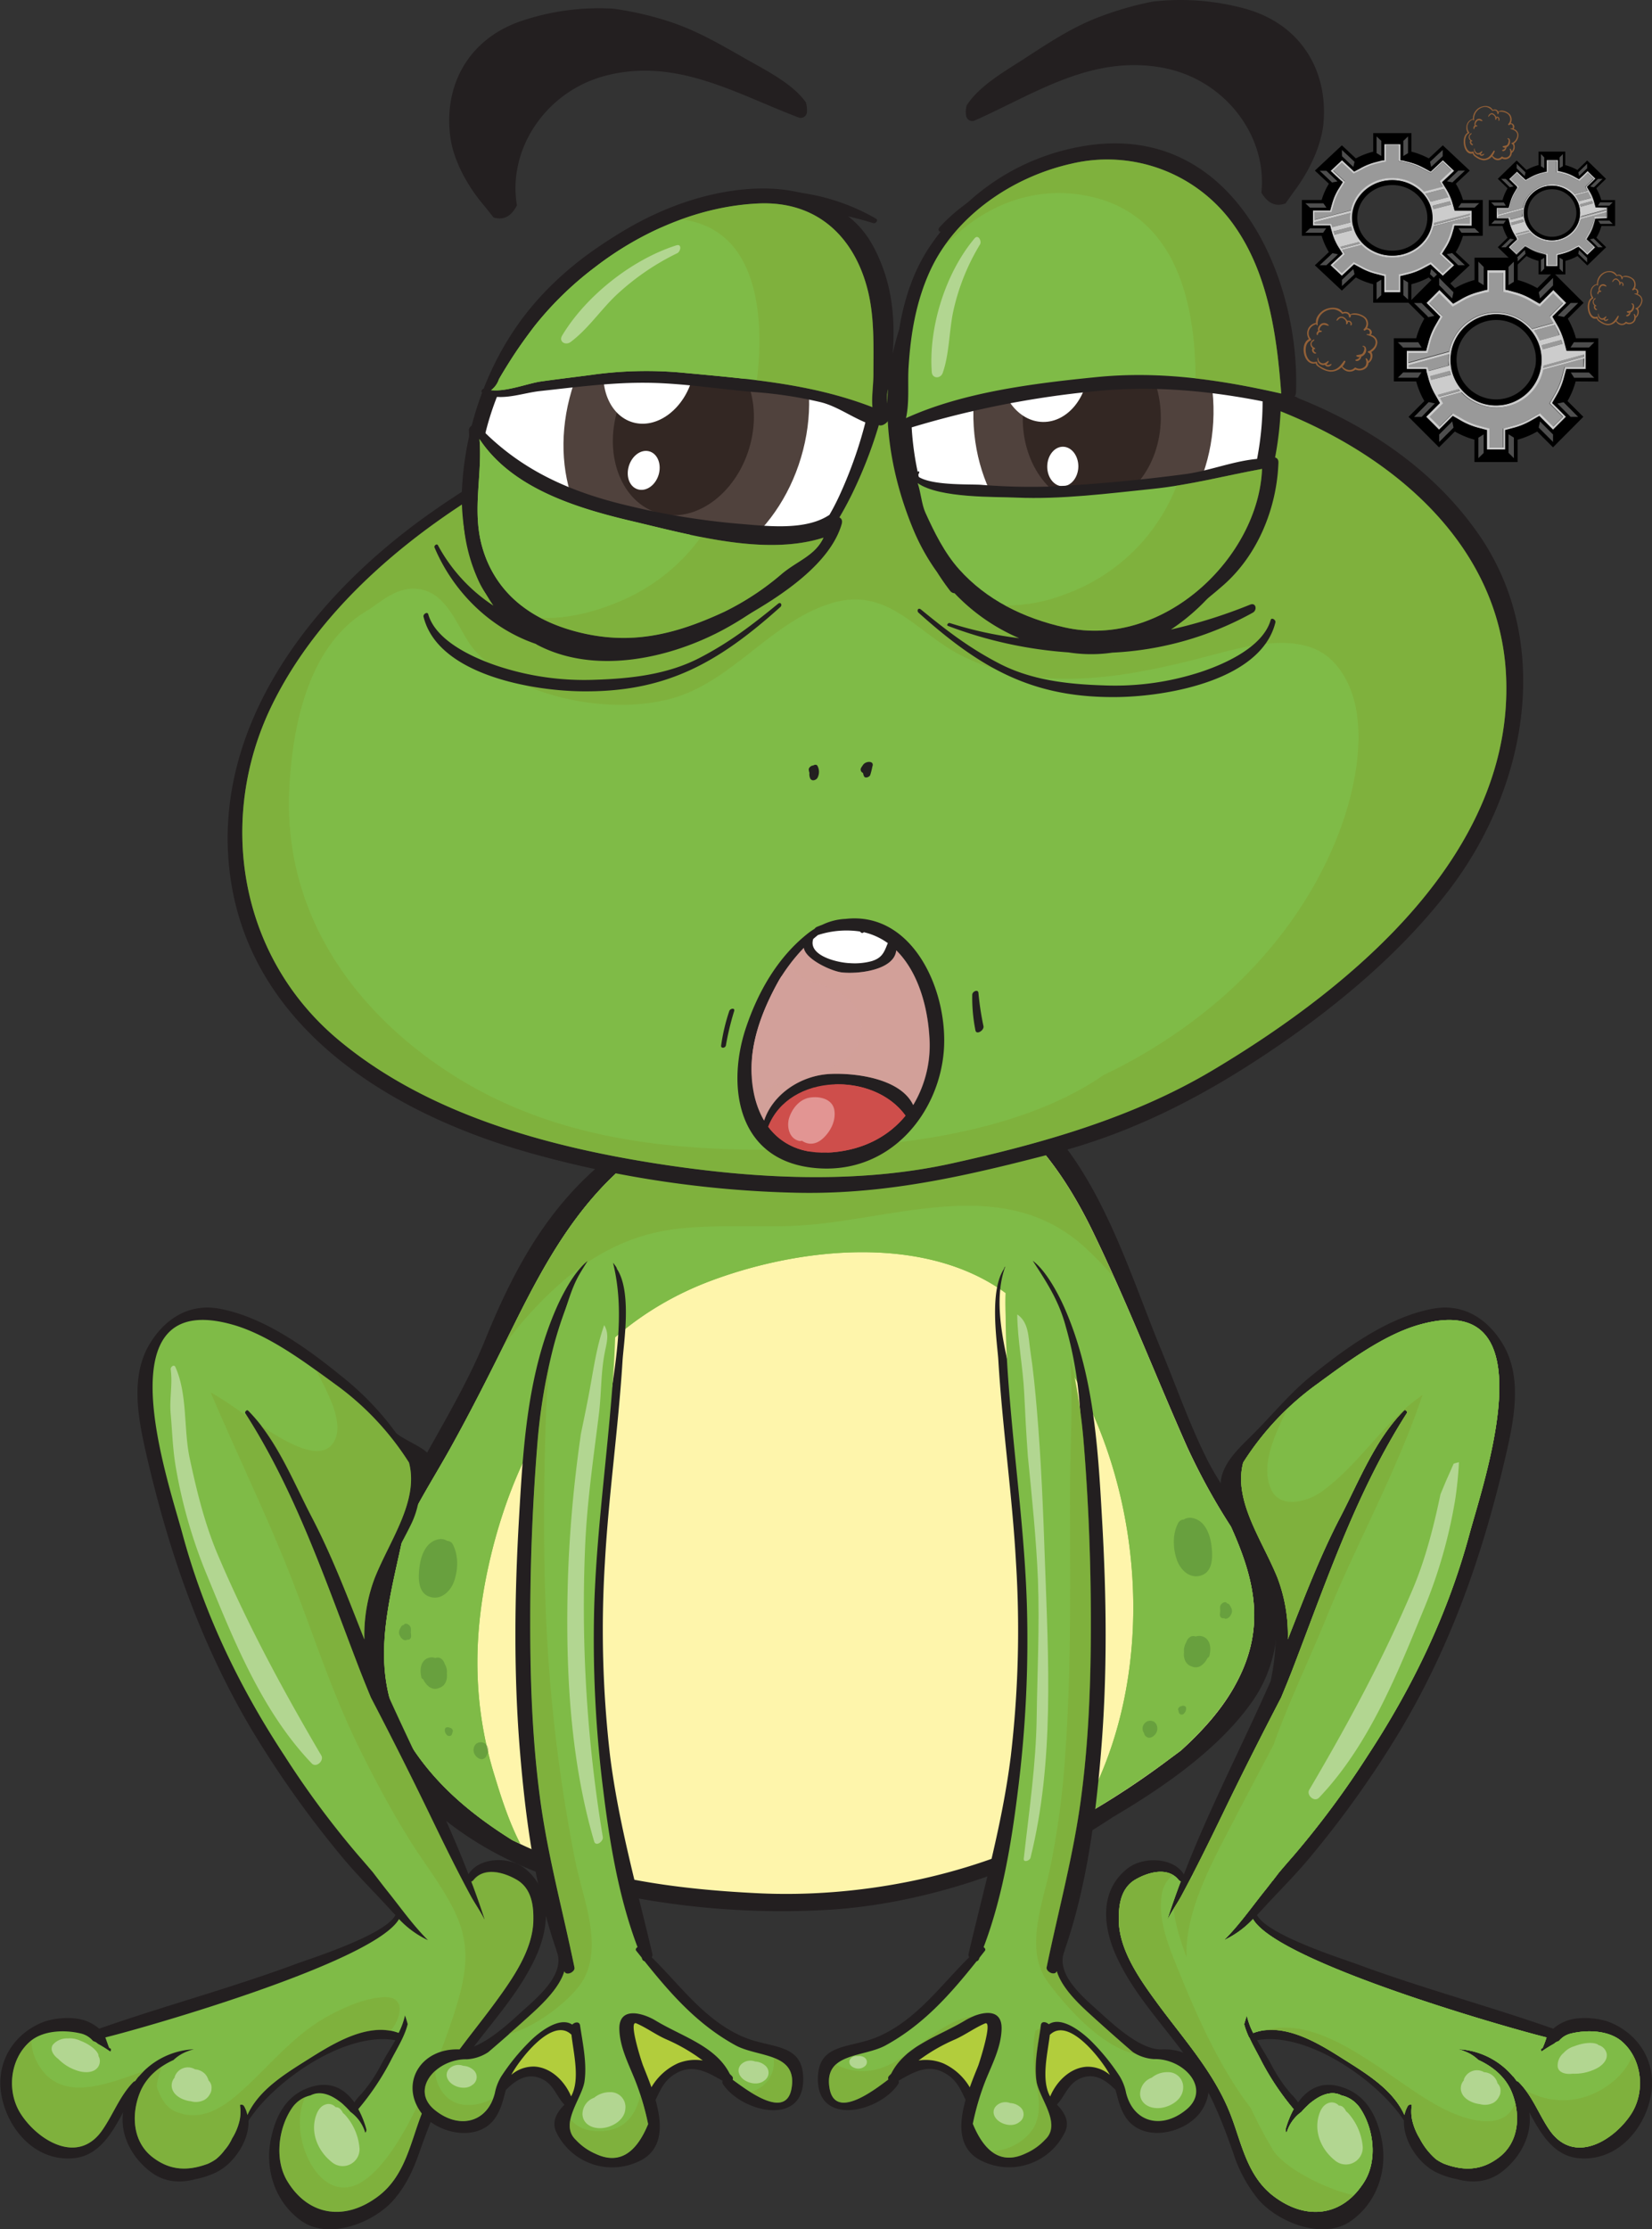 <svg xmlns="http://www.w3.org/2000/svg" viewBox="0 0 490 661"><rect x="0" y="0" width="490" height="661" fill="#333333" stroke="none"/><defs><style>.cls-1{isolation:isolate;}.cls-2{fill:#231f20;}.cls-3{fill:#fef5ab;}.cls-4{fill:#7fbb47;}.cls-5{fill:#80a22f;}.cls-16,.cls-5,.cls-8,.cls-9{opacity:0.4;}.cls-15,.cls-5{mix-blend-mode:multiply;}.cls-6{fill:#b2cd3c;}.cls-7,.cls-8,.cls-9{fill:#fff;}.cls-8{mix-blend-mode:screen;}.cls-9{mix-blend-mode:overlay;}.cls-10{fill:#50423d;}.cls-11{fill:#332723;}.cls-12{fill:#35622a;opacity:0.3;}.cls-13,.cls-15{fill:#ce4e4b;}.cls-14,.cls-16{fill:#d2a09a;}.cls-16{mix-blend-mode:color-burn;}.cls-17{fill:#4d4d4d;}.cls-18{fill:#999;}.cls-19{fill:#ccc;}.cls-20{fill:#936037;}</style></defs><g class="cls-1"><g id="Calque_1" data-name="Calque 1"><path class="cls-2" d="M394,609.17c-4.39-9.63-11.81-18-16.55-27.64-5.18-10.49-9-21.48-13.47-32.25-13.28-32.31-24.05-74.46-64.84-85-18.68-4.82-39.26-.38-57,5.47-1.16.4-2.33.83-3.5,1.24-.49.16-1,.35-1.46.52s-1.3.45-1.95.69q-2.66,1-5.26,2.13c-11.88,5-23.2,11.64-32.2,20.29-16.71,14.21-26.33,32.61-34.28,52.23-16.07,39.54-57.81,81.31-28.41,124.5,12.16,17.89,33.19,30.84,54.68,36.63a241.42,241.42,0,0,0,76.7,7.57c25.73-1.77,52.37-10.38,74.59-22.49a1.25,1.25,0,0,0,1.33-.2c2.54-1.61,5.06-3.2,7.53-4.82,15.41-9.06,31.6-20.46,41.22-34.2C400.46,640.52,400.5,623.44,394,609.17Z" transform="translate(-19.69 -149.34)"/><path class="cls-3" d="M244.56,710.7c-24.84-1.21-50.93-4.61-72.84-15.73-12.45-7.79-23.33-16.88-31.08-29.58-12.34-20.23-5.49-40.62-1.13-61.68,3.9-8.51,9.06-16.5,13.63-24.69,6.41-11.49,12.39-23.44,18.21-35.2C183,520.19,195.14,498.14,220,484.58c21.42-11.7,48.77-19.64,73.63-15.48,25.09,4.19,40.33,25.12,50.13,45.25,10.17,20.91,18.59,42.67,28,63.9A190.38,190.38,0,0,0,384.8,602c6.74,15,10.61,29.4,1.73,46.13-4,7.66-10,14.31-16.56,20.27l-3.15,2.33a245.7,245.7,0,0,1-34.87,22C306,705.93,273.94,712.12,244.56,710.7Z" transform="translate(-19.69 -149.34)"/><path class="cls-4" d="M384.8,602a190.38,190.38,0,0,1-13.12-23.74c-9.37-21.23-17.79-43-28-63.9-9.8-20.13-25-41.06-50.13-45.25-24.86-4.16-52.21,3.78-73.63,15.48-24.82,13.56-36.94,35.61-48.61,59.24-5.82,11.76-11.8,23.71-18.21,35.2-4.57,8.19-9.73,16.18-13.63,24.69-4.36,21.06-11.21,41.45,1.13,61.68,7.75,12.7,18.63,21.79,31.08,29.58.75.37,1.54.68,2.3,1-3.72-7.23-6.14-15.39-7.54-19.94-6.39-20.53-6.57-40.68-2-61.72,7.84-36.16,27.73-70.84,66.06-85.2,30.83-11.54,74.7-14.79,97.22,12.84,31.46,38.59,38.12,103.17,11.81,146.64a268.2,268.2,0,0,0,27.25-17.91l3.15-2.33c6.54-6,12.51-12.61,16.56-20.27C395.41,631.39,391.54,617,384.8,602Z" transform="translate(-19.69 -149.34)"/><path class="cls-4" d="M384.8,602a190.38,190.38,0,0,1-13.12-23.74c-9.37-21.23-17.79-43-28-63.9-9.8-20.13-25-41.06-50.13-45.25-24.86-4.16-52.21,3.78-73.63,15.48-24.82,13.56-36.94,35.61-48.61,59.24-5.82,11.76-11.8,23.71-18.21,35.2-4.57,8.19-9.73,16.18-13.63,24.69-4.36,21.06-11.21,41.45,1.13,61.68,7.75,12.7,18.63,21.79,31.08,29.58.75.37,1.54.68,2.3,1-3.72-7.23-6.14-15.39-7.54-19.94-6.39-20.53-6.57-40.68-2-61.72,7.84-36.16,27.73-70.84,66.06-85.2,30.83-11.54,74.7-14.79,97.22,12.84,31.46,38.59,38.12,103.17,11.81,146.64a268.2,268.2,0,0,0,27.25-17.91l3.15-2.33c6.54-6,12.51-12.61,16.56-20.27C395.41,631.39,391.54,617,384.8,602Z" transform="translate(-19.69 -149.34)"/><path class="cls-5" d="M187.52,528.47c9.47-7.91,20.24-13.3,33-14.77,13.73-1.6,27.6.06,41.32-1.39,27.23-2.86,56.59-13.66,79.24,6.52a96.88,96.88,0,0,1,9.09,9.39c-2.08-4.65-4.21-9.29-6.43-13.87-9.8-20.13-25-41.06-50.13-45.25-24.86-4.16-52.21,3.78-73.63,15.48-24.82,13.56-36.94,35.61-48.61,59.24-.77,1.53-1.56,3.08-2.33,4.62A114.82,114.82,0,0,1,187.52,528.47Z" transform="translate(-19.69 -149.34)"/><path class="cls-2" d="M350.43,728.5c5.34,12.36,15,21.79,22.6,32.82,5.78,8.3,9.11,16.9,12.4,26.22a42,42,0,0,0,7.41,13.85c5.73,6.8,19.29,12.38,27.61,6.44,7.73-5.5,10.79-15,9.11-23.85-1.4-7.32-4.87-14.25-13.19-16.16-5.3-1.22-9.08,1.29-11.66,4.9a14.42,14.42,0,0,0-2-2.43,43.51,43.51,0,0,1-6-8.89c-1.26-2.36-2.8-4.72-4.15-7.12,15.1-2.72,36.21,12.37,43.56,23.84-.26,5.85,4.16,12.44,9.15,15.11a24.51,24.51,0,0,0,6.54,2.24c4.54,1.23,9.3,1,13.5-2.29,5.44-4.24,8.89-10.88,8-17.53,3.34,6.32,7.27,13,14.73,13.62,11.91,1,20.07-9.56,21.48-19.54,1.26-8.84-3.49-17.11-12.2-20.71-3.61-1.48-9.82-1.9-13.43-.3a12.43,12.43,0,0,0-3.49,2.14c-19.18-6.73-38.91-12-58-19.06-4.33-1.61-26.74-8.65-29.88-14.63.53-.57,1.07-1.12,1.58-1.69,4.8-5.26,9.93-10.28,14.45-15.78a303.12,303.12,0,0,0,26.59-37.45c15.31-25.77,24.67-53,31.29-81.82,2.36-10.24,4.85-22.75-.95-32.48-4.32-7.24-11.44-12.33-20.88-10.55-13.29,2.5-26,11.79-36,19.93-6.45,5.22-11.59,11.63-17.41,17.41-3.61,3.61-8,7.56-9.19,12.56-1.36,6,3.47,9,5.84,14,3.32,6.89,7.92,13.89,9.34,21.4a66.37,66.37,0,0,1-.6,25.08c-8.41,19.11-18.25,37.93-25.74,57.34-3.13-5.15-12.25-5.42-16.86-1.65C346,709.85,346.78,720.05,350.43,728.5Z" transform="translate(-19.69 -149.34)"/><path class="cls-4" d="M351.53,718.81c-.07-4.39.5-9.63,5-12.21,3.7-2.13,9.54-3.84,12.75.14a1.4,1.4,0,0,0,.63.45c-1.38,3.66-2.68,7.33-3.85,11,0,.06,0,.12,0,.2,1.19-2.4,2.83-4.67,4.09-7,4.38-8.12,8.39-16.35,12.4-24.63,5.53-11.45,11.28-22.82,17.15-34.11,1.24-3,2.46-5.94,3.6-8.93,9.8-25.48,18.7-52,33.69-75.4.25-.38-.43-1.18-.82-.8-8.59,8.63-13.39,21-18.85,31.51-6.15,11.79-10.79,24.06-15.64,36.35a47.65,47.65,0,0,0-3.07-18.22C394.1,606,385.45,594.34,388.43,583a84,84,0,0,1,22-23.33c8.64-6.33,19.57-14.53,30.22-17.54,39.09-11.05,19.14,46.26,14.86,62.15-6.31,23.35-16.67,45-30.15,65.56a268.21,268.21,0,0,1-22.17,29.88c-1.35,1.53-2.71,3.11-4.08,4.72-1.49,1.94-2.95,3.89-4.49,5.8-3.81,4.78-7.47,10-11.88,14.37a28.15,28.15,0,0,0,8.6-6.25c7.31,12.66,74.15,31.88,87.08,35.09a30,30,0,0,1-1.2,3.18c-.57.08-.5.59-.29,1a42.07,42.07,0,0,1,3.67-2.29,6.86,6.86,0,0,1,.63-.47c.27-.16.59-.24.87-.39a6.63,6.63,0,0,1,3.6-2.2c4.85-1.17,11.35-.95,15.19,2.48,5.94,5.28,6.85,14.89,2.58,21.44-5.14,7.87-17.07,15.25-24.3,4.53-3.11-4.6-5-10-9-14a1.3,1.3,0,0,0-.64-.36c-.27-.43-.6-.83-.9-1.24l-.2-.15a22.7,22.7,0,0,0-16.28-8.05,16.2,16.2,0,0,1,3.19,1.18,11.51,11.51,0,0,1,2.82,2c4.38,2,8.11,5.12,9.92,9.52,2.58,6.27,2.43,14.52-3.63,19.26-5.49,4.29-10.91,4.09-16.47,2a13.94,13.94,0,0,1-2.38-1.35,20.74,20.74,0,0,1-4.81-6.14,17.91,17.91,0,0,1-2.26-5.59,12.3,12.3,0,0,1-.07-4.32h0a.9.9,0,0,0-1.26.38,9,9,0,0,0-.95,2.56c-3.52-7.74-11.65-12.49-18.92-17.09-7-4.42-17.18-10.53-25.92-7.19a0,0,0,0,0,0,0,21.6,21.6,0,0,1-1.9-5.19c-.28.85-.54,1.71-.78,2.57,1,3.9,3.35,7.47,5.17,11.13a79.16,79.16,0,0,0,9.47,14.07,28.77,28.77,0,0,0-2.39,6,1.22,1.22,0,0,0,.32,1,11.65,11.65,0,0,1,4.4-6.18,20.22,20.22,0,0,1,1.87-1.94A11,11,0,0,1,409,772.4c2.8-2.14,5.87-3.16,8.58-1.76a9,9,0,0,1,5.48,3.74c4.08,6,5.26,15.33,1.39,21.7-6.16,10.19-17,12.06-27.07,4.38-7.75-5.94-9.38-15.5-12.58-23.86-4.85-12.65-14-22.57-22-33.51C357.69,736.1,351.71,727.62,351.53,718.81Z" transform="translate(-19.69 -149.34)"/><path class="cls-2" d="M175.48,703.43c-4.59-3.77-13.72-3.5-16.83,1.65-7.5-19.41-17.34-38.23-25.76-57.34-1.62-8.16-2.16-16.89-.59-25.08,1.42-7.51,6-14.51,9.34-21.4a25,25,0,0,0,2.36-14.1c.28-.18.54-.56.39-.85-.31-.61,2.09-2.28,1.78-2.87,4.54-3.26-5.76-6.31-9-9.21a85.55,85.55,0,0,0-16.27-16.9c-10-8.14-22.76-17.43-36-19.93-9.44-1.78-16.56,3.31-20.89,10.55-5.78,9.73-3.28,22.24-.95,32.48,6.62,28.77,16,56.05,31.31,81.82a304.11,304.11,0,0,0,26.58,37.45c4.52,5.5,9.65,10.52,14.45,15.78.52.57,1,1.12,1.59,1.69-3.14,6-25.56,13-29.89,14.63-19.09,7.07-38.84,12.33-58,19.06a12.66,12.66,0,0,0-3.48-2.14c-3.63-1.6-9.82-1.18-13.43.3-8.72,3.6-13.46,11.87-12.21,20.71,1.41,10,9.57,20.58,21.47,19.54,7.47-.64,11.4-7.3,14.75-13.62-.94,6.65,2.52,13.29,8,17.53,4.2,3.29,9,3.52,13.51,2.29a24.51,24.51,0,0,0,6.54-2.24c5-2.67,9.39-9.26,9.15-15.11,7.35-11.47,28.46-26.56,43.56-23.84h0c-1.36,2.4-2.9,4.76-4.16,7.12a43.11,43.11,0,0,1-6,8.89,13.94,13.94,0,0,0-2,2.43c-2.58-3.61-6.35-6.12-11.67-4.9-8.31,1.91-11.77,8.84-13.17,16.16-1.68,8.83,1.38,18.35,9.09,23.85,8.34,5.94,21.89.36,27.61-6.44,3.6-4.27,5.62-8.74,7.42-13.85,3.3-9.32,6.62-17.92,12.39-26.22,7.66-11,17.27-20.46,22.62-32.82C182.61,720.05,183.34,709.85,175.48,703.43Z" transform="translate(-19.69 -149.34)"/><path class="cls-4" d="M166.58,743.09c-8,10.94-17.17,20.86-22,33.51-3.2,8.36-4.84,17.92-12.59,23.86-10.06,7.68-20.91,5.81-27.07-4.38-3.87-6.37-2.69-15.75,1.39-21.7a9.09,9.09,0,0,1,5.47-3.74c2.71-1.4,5.79-.38,8.59,1.76a9.83,9.83,0,0,1,1.4,1.18,23,23,0,0,1,1.87,1.94,11.87,11.87,0,0,1,4.4,6.18,1.24,1.24,0,0,0,.31-1,28.23,28.23,0,0,0-2.39-6,78.1,78.1,0,0,0,9.47-14.07c1.84-3.66,4.21-7.23,5.18-11.13-.24-.86-.5-1.72-.79-2.57a22,22,0,0,1-1.89,5.19,0,0,0,0,1,0,0C129.17,748.84,119,755,112,759.37c-7.28,4.6-15.42,9.35-18.93,17.09a8.69,8.69,0,0,0-.95-2.56.89.89,0,0,0-1.25-.38h0a12.3,12.3,0,0,1-.06,4.32,17.49,17.49,0,0,1-2.28,5.59,13.59,13.59,0,0,1-2.2,3.42,14.57,14.57,0,0,1-2.59,2.72,14.1,14.1,0,0,1-2.39,1.35c-5.57,2.06-11,2.26-16.47-2-6.06-4.74-6.21-13-3.62-19.26,1.8-4.4,5.53-7.53,9.9-9.52a12,12,0,0,1,2.83-2,15.83,15.83,0,0,1,3.2-1.18A22.71,22.71,0,0,0,60.89,765a1.49,1.49,0,0,1-.2.15c-.29.41-.62.81-.9,1.24a1.32,1.32,0,0,0-.63.36c-3.94,4.08-5.85,9.43-9,14C43,791.45,31,784.07,25.9,776.2c-4.27-6.55-3.37-16.16,2.58-21.44,3.83-3.43,10.34-3.65,15.19-2.48a6.71,6.71,0,0,1,3.6,2.2c.28.15.59.23.87.39a5.5,5.5,0,0,1,.61.47,38,38,0,0,1,3.67,2.29c.23-.43.3-.94-.28-1-.11,0-.77-2-1.21-3.18,13-3.21,79.78-22.43,87.11-35.09a28.3,28.3,0,0,0,8.58,6.25c-4.42-4.41-8.06-9.59-11.88-14.37-1.53-1.91-3-3.86-4.49-5.8-1.38-1.61-2.72-3.19-4.07-4.72A267,267,0,0,1,104,669.82c-13.48-20.52-23.85-42.21-30.16-65.56-4.29-15.89-24.22-73.2,14.85-62.15,10.65,3,21.58,11.21,30.24,17.54A84,84,0,0,1,141,583c3,11.36-5.67,23-10.16,34.23a47.65,47.65,0,0,0-3.07,18.22c-4.86-12.29-9.49-24.56-15.64-36.35-5.48-10.5-10.26-22.88-18.86-31.51-.38-.38-1.06.42-.82.8,15,23.36,23.89,49.92,33.69,75.4q1.74,4.49,3.59,8.93,8.83,16.93,17.17,34.11c4,8.28,8,16.51,12.4,24.63,1.26,2.31,2.9,4.58,4.07,7a.67.67,0,0,0,0-.2c-1.18-3.7-2.49-7.37-3.86-11a1.4,1.4,0,0,0,.63-.45c3.22-4,9.06-2.27,12.75-.14,4.52,2.58,5.11,7.82,5,12.21C177.67,727.62,171.69,736.1,166.58,743.09Z" transform="translate(-19.69 -149.34)"/><path class="cls-5" d="M114.75,558.13c2.36,4.76,7.34,13.79,3.76,19.06-3.68,5.43-12.72.65-21.39-5.09,6.24,8.13,10.38,18.2,15,27,6.15,11.79,10.78,24.06,15.64,36.35a47.65,47.65,0,0,1,3.07-18.22C135.28,606,144,594.34,141,583a84,84,0,0,0-22-23.33c-1.75-1.29-3.63-2.65-5.55-4C113.84,556.45,114.33,557.28,114.75,558.13Z" transform="translate(-19.69 -149.34)"/><path class="cls-5" d="M172.84,706.6c-3.69-2.13-9.53-3.84-12.75.14a1.4,1.4,0,0,1-.63.45c1.37,3.66,2.68,7.33,3.86,11a.67.67,0,0,1,0,.2c-1.17-2.4-2.81-4.67-4.07-7-4.38-8.12-8.4-16.35-12.4-24.63q-8.31-17.17-17.17-34.11-1.85-4.44-3.59-8.93c-9.67-25.15-18.5-51.35-33.15-74.48-4.11-2.84-7.93-5.56-10.74-7,7.21,17,15.36,33.75,22.29,50.9,7.35,18.15,13,36.79,21.73,54.46,4.51,9.19,9.36,18.25,14.78,27,4.51,7.32,10.24,14.37,13.83,22.12,4.91,10.58,2.82,19.59-.67,30.33-2.69,8.27-21.06,62.29-38.23,48.76-6.16-4.85-9.47-17.05-5.68-24.69a9.13,9.13,0,0,0-3.94,3.24c-4.08,6-5.26,15.33-1.39,21.7,6.16,10.19,17,12.06,27.07,4.38,7.75-5.94,9.39-15.5,12.59-23.86,4.83-12.65,14-22.57,22-33.51,5.11-7,11.09-15.47,11.27-24.28C178,714.42,177.36,709.18,172.84,706.6Z" transform="translate(-19.69 -149.34)"/><path class="cls-5" d="M135.48,751.52c3.08-3.48,5-10.46-2.18-10-5.2.36-10.17,2.46-14.69,4.75-10.76,5.45-17.1,13.56-25.61,21.52-5.71,5.33-12.58,11.1-21.06,7.72-3.12-1.24-4.61-4.28-5.64-7.06-.43-1.16.93-4.81,1.31-6.34a16.93,16.93,0,0,0-6.36,7.5c-2.59,6.27-2.44,14.52,3.62,19.26,5.51,4.29,10.9,4.09,16.47,2a14.1,14.1,0,0,0,2.39-1.35,14.57,14.57,0,0,0,2.59-2.72,13.59,13.59,0,0,0,2.2-3.42,17.49,17.49,0,0,0,2.28-5.59,12.3,12.3,0,0,0,.06-4.32h0a.89.89,0,0,1,1.25.38,8.69,8.69,0,0,1,.95,2.56c3.51-7.74,11.65-12.49,18.93-17.09C118.37,755.36,127.32,750,135.48,751.52Z" transform="translate(-19.69 -149.34)"/><path class="cls-5" d="M30.82,761.07A14.75,14.75,0,0,1,29,754.41a4.42,4.42,0,0,0-.47.35c-5.95,5.28-6.85,14.89-2.58,21.44C31,784.07,43,791.45,50.2,780.73c3.11-4.6,5-10,9-14a1.32,1.32,0,0,1,.63-.36c.28-.43.61-.83.9-1.24a1.49,1.49,0,0,0,.2-.15c.49-.56,1-1.07,1.49-1.56C51.06,767.44,37.41,773.05,30.82,761.07Z" transform="translate(-19.69 -149.34)"/><path class="cls-4" d="M351.53,718.81c-.07-4.39.5-9.63,5-12.21,3.7-2.13,9.54-3.84,12.75.14a1.4,1.4,0,0,0,.63.45c-1.38,3.66-2.68,7.33-3.85,11,0,.06,0,.12,0,.2,1.19-2.4,2.83-4.67,4.09-7,4.38-8.12,8.39-16.35,12.4-24.63,5.53-11.45,11.28-22.82,17.15-34.11,1.24-3,2.46-5.94,3.6-8.93,9.8-25.48,18.7-52,33.69-75.4.25-.38-.43-1.18-.82-.8-8.59,8.63-13.39,21-18.85,31.51-6.15,11.79-10.79,24.06-15.64,36.35a47.65,47.65,0,0,0-3.07-18.22C394.1,606,385.45,594.34,388.43,583a84,84,0,0,1,22-23.33c8.64-6.33,19.57-14.53,30.22-17.54,39.09-11.05,19.14,46.26,14.86,62.15-6.31,23.35-16.67,45-30.15,65.56a268.21,268.21,0,0,1-22.17,29.88c-1.35,1.53-2.71,3.11-4.08,4.72-1.49,1.94-2.95,3.89-4.49,5.8-3.81,4.78-7.47,10-11.88,14.37a28.15,28.15,0,0,0,8.6-6.25c7.31,12.66,74.15,31.88,87.08,35.09a30,30,0,0,1-1.2,3.18c-.57.08-.5.59-.29,1a42.07,42.07,0,0,1,3.67-2.29,6.86,6.86,0,0,1,.63-.47c.27-.16.59-.24.87-.39a6.63,6.63,0,0,1,3.6-2.2c4.85-1.17,11.35-.95,15.19,2.48,5.94,5.28,6.85,14.89,2.58,21.44-5.14,7.87-17.07,15.25-24.3,4.53-3.11-4.6-5-10-9-14a1.3,1.3,0,0,0-.64-.36c-.27-.43-.6-.83-.9-1.24l-.2-.15a22.7,22.7,0,0,0-16.28-8.05,16.2,16.2,0,0,1,3.19,1.18,11.51,11.51,0,0,1,2.82,2c4.38,2,8.11,5.12,9.92,9.52,2.58,6.27,2.43,14.52-3.63,19.26-5.49,4.29-10.91,4.09-16.47,2a13.94,13.94,0,0,1-2.38-1.35,20.74,20.74,0,0,1-4.81-6.14,17.91,17.91,0,0,1-2.26-5.59,12.3,12.3,0,0,1-.07-4.32h0a.9.9,0,0,0-1.26.38,9,9,0,0,0-.95,2.56c-3.52-7.74-11.65-12.49-18.92-17.09-7-4.42-17.18-10.53-25.92-7.19a0,0,0,0,0,0,0,21.6,21.6,0,0,1-1.9-5.19c-.28.85-.54,1.71-.78,2.57,1,3.9,3.35,7.47,5.17,11.13a79.16,79.16,0,0,0,9.47,14.07,28.77,28.77,0,0,0-2.39,6,1.22,1.22,0,0,0,.32,1,11.65,11.65,0,0,1,4.4-6.18,20.22,20.22,0,0,1,1.87-1.94A11,11,0,0,1,409,772.4c2.8-2.14,5.87-3.16,8.58-1.76a9,9,0,0,1,5.48,3.74c4.08,6,5.26,15.33,1.39,21.7-6.16,10.19-17,12.06-27.07,4.38-7.75-5.94-9.38-15.5-12.58-23.86-4.85-12.65-14-22.57-22-33.51C357.69,736.1,351.71,727.62,351.53,718.81Z" transform="translate(-19.69 -149.34)"/><path class="cls-4" d="M351.53,718.81c-.07-4.39.5-9.63,5-12.21,3.7-2.13,9.54-3.84,12.75.14a1.4,1.4,0,0,0,.63.45c-1.38,3.66-2.68,7.33-3.85,11,0,.06,0,.12,0,.2,1.19-2.4,2.83-4.67,4.09-7,4.38-8.12,8.39-16.35,12.4-24.63,5.53-11.45,11.28-22.82,17.15-34.11,1.24-3,2.46-5.94,3.6-8.93,9.8-25.48,18.7-52,33.69-75.4.25-.38-.43-1.18-.82-.8-8.59,8.63-13.39,21-18.85,31.51-6.15,11.79-10.79,24.06-15.64,36.35a47.65,47.65,0,0,0-3.07-18.22C394.1,606,385.45,594.34,388.43,583a84,84,0,0,1,22-23.33c8.64-6.33,19.57-14.53,30.22-17.54,39.09-11.05,19.14,46.26,14.86,62.15-6.31,23.35-16.67,45-30.15,65.56a268.21,268.21,0,0,1-22.17,29.88c-1.35,1.53-2.71,3.11-4.08,4.72-1.49,1.94-2.95,3.89-4.49,5.8-3.81,4.78-7.47,10-11.88,14.37a28.15,28.15,0,0,0,8.6-6.25c7.31,12.66,74.15,31.88,87.08,35.09a30,30,0,0,1-1.2,3.18c-.57.08-.5.59-.29,1a42.07,42.07,0,0,1,3.67-2.29,6.86,6.86,0,0,1,.63-.47c.27-.16.59-.24.87-.39a6.63,6.63,0,0,1,3.6-2.2c4.85-1.17,11.35-.95,15.19,2.48,5.94,5.28,6.85,14.89,2.58,21.44-5.14,7.87-17.07,15.25-24.3,4.53-3.11-4.6-5-10-9-14a1.3,1.3,0,0,0-.64-.36c-.27-.43-.6-.83-.9-1.24l-.2-.15a22.7,22.7,0,0,0-16.28-8.05,16.2,16.2,0,0,1,3.19,1.18,11.51,11.51,0,0,1,2.82,2c4.38,2,8.11,5.12,9.92,9.52,2.58,6.27,2.43,14.52-3.63,19.26-5.49,4.29-10.91,4.09-16.47,2a13.94,13.94,0,0,1-2.38-1.35,20.74,20.74,0,0,1-4.81-6.14,17.91,17.91,0,0,1-2.26-5.59,12.3,12.3,0,0,1-.07-4.32h0a.9.9,0,0,0-1.26.38,9,9,0,0,0-.95,2.56c-3.52-7.74-11.65-12.49-18.92-17.09-7-4.42-17.18-10.53-25.92-7.19a0,0,0,0,0,0,0,21.6,21.6,0,0,1-1.9-5.19c-.28.85-.54,1.71-.78,2.57,1,3.9,3.35,7.47,5.17,11.13a79.16,79.16,0,0,0,9.47,14.07,28.77,28.77,0,0,0-2.39,6,1.22,1.22,0,0,0,.32,1,11.65,11.65,0,0,1,4.4-6.18,20.22,20.22,0,0,1,1.87-1.94A11,11,0,0,1,409,772.4c2.8-2.14,5.87-3.16,8.58-1.76a9,9,0,0,1,5.48,3.74c4.08,6,5.26,15.33,1.39,21.7-6.16,10.19-17,12.06-27.07,4.38-7.75-5.94-9.38-15.5-12.58-23.86-4.85-12.65-14-22.57-22-33.51C357.69,736.1,351.71,727.62,351.53,718.81Z" transform="translate(-19.69 -149.34)"/><path class="cls-4" d="M408.15,561.48c-.87,1.58-1.78,3.14-2.58,4.77-2.92,5.85-8.77,15.4-6.77,22.15,3.27,11.06,19.77-8.15,22.37-11.11,6.57-7.52,13.63-14.81,22.65-19.84,1.25-.69,2.64,1.1,2.32,2.15-6.64,22-19,41.77-27.18,63.17C415,633,410.5,642.88,406.29,653c-4.13,9.93-18.94,43-9.08,54l1.92-2.5c1.37-1.61,2.73-3.19,4.08-4.72a268.21,268.21,0,0,0,22.17-29.88c13.48-20.52,23.84-42.21,30.15-65.56,4.28-15.89,24.23-73.2-14.86-62.15-10.65,3-21.58,11.21-30.22,17.54C409.64,560.24,408.93,560.88,408.15,561.48Z" transform="translate(-19.69 -149.34)"/><path class="cls-4" d="M417.59,770.64c-2.71-1.4-5.78-.38-8.58,1.76a11,11,0,0,0-1.39,1.18,20.22,20.22,0,0,0-1.87,1.94,11.65,11.65,0,0,0-4.4,6.18,1.22,1.22,0,0,1-.32-1,28.77,28.77,0,0,1,2.39-6A79.16,79.16,0,0,1,394,760.7c-1.22-2.43-2.62-4.84-3.75-7.33a19.19,19.19,0,0,0-2,1.27c-1.53,7.18,8.73,26.13,10.85,29.49,2.76,4.35,6.12,6.64,11.07,8.79a64.2,64.2,0,0,0,13.54,4.31,11.44,11.44,0,0,0,.76-1.15c3.87-6.37,2.69-15.75-1.39-21.7A9,9,0,0,0,417.59,770.64Z" transform="translate(-19.69 -149.34)"/><path class="cls-5" d="M446.89,774.13c-15.07-8-34.65-28.06-52.3-22.68,8-1.14,16.61,4,22.8,7.92,7.27,4.6,15.4,9.35,18.92,17.09a9,9,0,0,1,.95-2.56.9.9,0,0,1,1.26-.38h0a12.3,12.3,0,0,0,.07,4.32,17.91,17.91,0,0,0,2.26,5.59,20.74,20.74,0,0,0,4.81,6.14,13.94,13.94,0,0,0,2.38,1.35c5.56,2.06,11,2.26,16.47-2,5.11-4,6-10.46,4.61-16.14C466.23,781.25,455.32,778.58,446.89,774.13Z" transform="translate(-19.69 -149.34)"/><path class="cls-5" d="M504,758.65a20.15,20.15,0,0,1-6.17,8.12c-7.92,6.31-17.52,6.83-25.57,2.4,2.67,3.65,4.45,7.83,7,11.56,7.23,10.72,19.16,3.34,24.3-4.53A17.34,17.34,0,0,0,504,758.65Z" transform="translate(-19.69 -149.34)"/><path class="cls-5" d="M385.79,688.86c3.79-7.36,7.75-14.76,11.65-22.19l.48-1.33c4.55-12.44,10.32-24.38,15.31-36.65,8.94-22,20.87-43.25,28.38-65.72-11.64,8.08-18.3,20.15-29.68,28.49-4,3-12.42,5.58-15.21-.51-3-6.53.5-14.56,3.24-20.66.47-1,1-2,1.45-3a83.68,83.68,0,0,0-13,15.7c-3,11.36,5.67,23,10.17,34.23a47.65,47.65,0,0,1,3.07,18.22c4.85-12.29,9.49-24.56,15.64-36.35,5.46-10.5,10.26-22.88,18.85-31.51.39-.38,1.07.42.82.8-15,23.36-23.89,49.92-33.69,75.4-1.14,3-2.36,6-3.6,8.93-5.87,11.29-11.62,22.66-17.15,34.11-2.94,6-5.91,12.05-9,18v.79a1.33,1.33,0,0,1-1,1.13c-.82,1.57-1.59,3.13-2.42,4.69-.7,1.29-1.51,2.55-2.29,3.84.33,3.91,1.76,8.92,3.83,14.39C371.05,715.72,379.94,700.18,385.79,688.86Z" transform="translate(-19.69 -149.34)"/><path class="cls-5" d="M397.39,787a128.33,128.33,0,0,1-6.68-12.56c-9-11.7-15.67-26.6-20.88-39.43-2.83-6.92-6.56-15.34-5.67-22.94a9.5,9.5,0,0,1,2.4-5.83,6.26,6.26,0,0,1,1.09-.92c-3.31-2-8-.54-11.11,1.27-4.51,2.58-5.08,7.82-5,12.21.18,8.81,6.16,17.29,11.27,24.28,8,10.94,17.16,20.86,22,33.51,3.2,8.36,4.83,17.92,12.58,23.86,8.49,6.48,17.52,6.13,23.85-.23C411.7,798.17,400.28,791.6,397.39,787Z" transform="translate(-19.69 -149.34)"/><path class="cls-2" d="M240,753.23c-11.36-4.94-18.55-15.25-27-23.53a1.44,1.44,0,0,0,.19-1c-4.59-19.59-10-38.6-12.53-58.6a324.05,324.05,0,0,1-1.56-57.34c1.1-20,4-39.9,5.24-59.9.29-5,2.9-20.6-1.73-27.38a.17.17,0,0,0,0-.2,9.8,9.8,0,0,0-1.09-1.51c3.3,13.28,1.3,26.73-.83,40.2-.26,1.69-3.77,1.93-3.47-.08.75-4.66,1.45-9.33,2-14a.87.87,0,0,1-.62-.92c.14-2.48.36-5,.51-7.64a82,82,0,0,0-1.26-15.55c-.11-.38-.29-.74-.43-1.11a103.68,103.68,0,0,0-7.2,15.62c-2.28,7.13-3.77,14.4-3.12,22,.16,1.77-3.38,2.55-3.54.8-.1-1.07-.07-2.13-.09-3.2a1.12,1.12,0,0,1-.32-.85,59.22,59.22,0,0,1,.69-7c.18-1.34.44-2.67.71-4a.31.31,0,0,0,0-.09,67.66,67.66,0,0,1,2-7.67c1.41-4.22,2.64-8.93,4.87-12.85.8-1.41,1.68-2.79,2.54-4.18-4.13,3.23-7.75,10.58-9.11,13.65-8.77,19.84-10,41.54-11.22,62.69-1.33,23-1.61,46.2.3,69.22,1.61,19.34,4.28,40,10.78,58.71,0,.05,0,.11,0,.16,3,6.85-5.54,13.86-10.23,18.09C170.17,749.7,162.14,757.2,156,757c-11.4-.45-17.59,9.78-11.64,18.41,4.53,6.6,17.22,9.44,22.3,1.79,1.71-2.55,2.29-5.36,3.06-8.15,3-3.07,6.77-5.53,11.26-3,3,1.68,3.9,5.05,6.13,7.35-2.18,2.19-3.94,5-2.4,8.16a18.38,18.38,0,0,0,24.47,8.63c7.36-3.39,6.95-11.1,4.95-18.19,1.57-3.26,2.75-6.26,6.66-8.21,4.9-2.44,9.17.23,13.24,2.53a1.14,1.14,0,0,0,.05.91c5.35,8.26,23.77,12.84,23.86-1.26C258,754.91,248.46,756.9,240,753.23Z" transform="translate(-19.69 -149.34)"/><path class="cls-6" d="M189.08,770.93c-1.77-4.32-5.77-8.46-10.7-8.83a10.07,10.07,0,0,0-7,2.42c0-.07.07-.15.11-.23,2.29-4.24,12-17.06,17.62-11.72l.07,0C189.8,758.21,191.83,766,189.08,770.93Z" transform="translate(-19.69 -149.34)"/><path class="cls-6" d="M220.72,761.14a17.5,17.5,0,0,0-7.81,7.09c-.87-2.44-1.8-4.69-2.5-6.48-.44-1.11-4.42-13.48-2-12.48,3,1.28,5.75,3.34,8.8,4.7a53.29,53.29,0,0,1,10.93,6.33A13.59,13.59,0,0,0,220.72,761.14Z" transform="translate(-19.69 -149.34)"/><path class="cls-4" d="M237,766a1,1,0,0,0-.08-.93c-.23-.29-.52-.54-.77-.8C232,756,222,753.2,214.14,748.45c-3.71-2.24-11-4.39-10.74,2.71.18,5.3,2.72,10.09,4.68,15a76,76,0,0,1,3.85,13q-5.58,13.59-15.66,8.77a17.31,17.31,0,0,1-5.78-4.1c-5-4.72,1.86-12.34,2.57-17.35.77-5.39-.54-11.28-1.32-16.61-.18-1.22-1.58-1-2.32-.22-3.85-2.55-10,2.38-12.6,5A63,63,0,0,0,168.38,765a14.68,14.68,0,0,0-1.9,4.93c-2.23,8.94-10.75,10.84-17.87,5-7.48-6.16.65-15.22,9.61-15a12.89,12.89,0,0,0,6.29-2.11c4.41-3.75,8.78-7.63,13.05-11.52,3.34-3.06,8.09-7.68,9.52-12.46,0,0,0,0,0,.06.6,1.47,3.28.11,3-1.18-3.44-16.75-7.93-33.11-10.2-50.1-2.32-17.42-2.94-35-2.92-52.52,0-17.84.73-35.78,2.19-53.56A169.88,169.88,0,0,1,183.77,549a112.18,112.18,0,0,1,4.83-14.51c.78-2,4.67-10.75,9.16-11.35,0,0,0,.05.07.07,5.58,1.86,4.44,13.13,4.42,17.5-.05,9.7-.84,19.39-1.71,29.06-1.68,18.57-4,37.07-4.59,55.74A357.31,357.31,0,0,0,198.6,680c1.88,15.43,4.57,31.87,10.19,46.67-.41.23-.69.69-.39,1.08l1.6,2,.18.48a1,1,0,0,0,.69.63c7.7,9.61,15.68,18.75,27,24.94,6.59,3.6,18.4,2.11,16.6,12.72C252.87,778,241.4,769.21,237,766Z" transform="translate(-19.69 -149.34)"/><path class="cls-5" d="M190.11,732.66c.27,1.29-2.41,2.65-3,1.18,0,0,0,0,0-.06-1.43,4.78-6.18,9.4-9.52,12.46-2.31,2.1-4.69,4.14-7.05,6.22,8.41-2.09,19.14-10.66,22.22-16.19,5.9-10.59-.44-24.64-2.54-35.61a478.48,478.48,0,0,1-8.34-67c-1.09-21.48-1-43.22-.25-64.72.2-5.11.53-10.23,1.09-15.32a168,168,0,0,0-3.51,22.84C177.72,594.26,177,612.2,177,630c0,17.54.6,35.1,2.92,52.52C182.18,699.55,186.67,715.91,190.11,732.66Z" transform="translate(-19.69 -149.34)"/><path class="cls-5" d="M150,768.15a11.26,11.26,0,0,1-1.23-4.82c-3.54,3.15-4.67,7.86-.19,11.55,6.62,5.46,14.38,4.11,17.23-3.27C160.27,774.51,153.26,774.6,150,768.15Z" transform="translate(-19.69 -149.34)"/><path class="cls-5" d="M198.87,781.16c-5.06.38-8.17-1.08-10-3.52-.47,2.26-.24,4.4,1.6,6.13a17.31,17.31,0,0,0,5.78,4.1q10.08,4.82,15.66-8.77a80.85,80.85,0,0,0-2.31-8.5C208.4,776,205.33,780.66,198.87,781.16Z" transform="translate(-19.69 -149.34)"/><path class="cls-5" d="M249.13,759.48a8.88,8.88,0,0,1-3.24,8.34,11,11,0,0,1-3.59,1.84c5,3.13,11,5.53,12.19-1.12C255.41,763.14,252.78,760.88,249.13,759.48Z" transform="translate(-19.69 -149.34)"/><path class="cls-2" d="M364.27,757c-6.19.24-14.23-7.26-18.56-11.18-4.68-4.23-13.22-11.24-10.23-18.09,0-.05,0-.11,0-.16,6.5-18.71,9.19-39.37,10.78-58.71,1.92-23,1.64-46.18.3-69.22-1.2-21.15-2.43-42.85-11.21-62.69-1.38-3.12-5.12-10.67-9.34-13.79,4,6.15,7.76,11.83,9.79,19.48a114.93,114.93,0,0,1,4.34,27.21c0,1.68-3.27,2.94-3.33.94A103.92,103.92,0,0,0,331,538.43c-1.93-5.43-5.39-10-8.67-14.73-.31.58-.57,1.17-.83,1.77-1.59,8.68,1.47,20.37,3.26,26.65.38,1.33-1.41,2-2.59,1.55.9,3.83,1.86,7.45,2.57,10.61.43,2-3.11,1.79-3.47.11-2.46-11.17-7.85-27.52-3.38-39.55a3.86,3.86,0,0,0-.34.42.25.25,0,0,0,0,.2c-4.63,6.78-2,22.37-1.73,27.38,1.21,20,4.14,39.89,5.23,59.9a321.22,321.22,0,0,1-1.55,57.34c-2.49,20-7.94,39-12.53,58.6a1.45,1.45,0,0,0,.2,1c-8.45,8.28-15.62,18.59-27,23.53-8.43,3.67-17.94,1.68-17.89,12.73.11,14.1,18.53,9.52,23.87,1.26a1,1,0,0,0,.05-.91c4.08-2.3,8.34-5,13.24-2.53,3.93,2,5.11,5,6.65,8.21-2,7.09-2.39,14.8,5,18.19a18.38,18.38,0,0,0,24.47-8.63c1.54-3.15-.23-6-2.39-8.16,2.22-2.3,3.17-5.67,6.12-7.35,4.5-2.56,8.27-.1,11.28,3,.77,2.79,1.34,5.6,3.05,8.15,5.08,7.65,17.76,4.81,22.3-1.79C381.86,766.74,375.68,756.51,364.27,757Z" transform="translate(-19.69 -149.34)"/><path class="cls-6" d="M331.09,752.62s0,0,.07,0c5.59-5.34,15.32,7.48,17.61,11.72a1.67,1.67,0,0,0,.12.23,10.07,10.07,0,0,0-7-2.42c-4.94.37-8.93,4.51-10.71,8.83C328.41,766,330.44,758.21,331.09,752.62Z" transform="translate(-19.69 -149.34)"/><path class="cls-6" d="M292.13,760.3A53,53,0,0,1,303.06,754c3-1.36,5.78-3.42,8.8-4.7,2.39-1-1.6,11.37-2,12.48-.71,1.79-1.65,4-2.52,6.48a17.53,17.53,0,0,0-7.8-7.09A13.62,13.62,0,0,0,292.13,760.3Z" transform="translate(-19.69 -149.34)"/><path class="cls-4" d="M265.75,768.54c-1.81-10.61,10-9.12,16.6-12.72,11.35-6.19,19.33-15.33,27-24.94a1,1,0,0,0,.7-.63c.07-.17.12-.33.2-.48.51-.67,1.05-1.33,1.56-2,.32-.39,0-.85-.37-1.08,5.63-14.8,8.31-31.24,10.2-46.67a356,356,0,0,0,2.64-54.51c-.56-18.67-2.91-37.17-4.59-55.74-.87-9.67-1.66-19.36-1.71-29.06,0-4.37-1.16-15.64,4.4-17.5.05,0,.05,0,.09-.07,4.51.6,8.38,9.37,9.16,11.35A113.78,113.78,0,0,1,336.47,549a171,171,0,0,1,4.59,27.48c1.47,17.78,2.16,35.72,2.18,53.56,0,17.54-.59,35.1-2.92,52.52-2.26,17-6.75,33.35-10.2,50.1-.26,1.29,2.42,2.65,3,1.18a.07.07,0,0,0,0-.06c1.42,4.78,6.17,9.4,9.52,12.46,4.27,3.89,8.65,7.77,13,11.52a13,13,0,0,0,6.32,2.11c8.94-.21,17.09,8.85,9.59,15-7.1,5.87-15.62,4-17.86-5a14.7,14.7,0,0,0-1.91-4.93,62.94,62.94,0,0,0-8.43-10.39c-2.64-2.62-8.76-7.55-12.59-5-.75-.74-2.16-1-2.33.22-.78,5.33-2.1,11.22-1.34,16.61.71,5,7.62,12.63,2.59,17.35a17.41,17.41,0,0,1-5.78,4.1q-10.08,4.82-15.67-8.77a77,77,0,0,1,3.85-13c2-4.9,4.5-9.69,4.69-15,.26-7.1-7-4.95-10.75-2.71-7.87,4.75-17.89,7.54-22,15.82-.24.26-.52.51-.76.8a.94.94,0,0,0-.08.93C278.84,769.21,267.37,778,265.75,768.54Z" transform="translate(-19.69 -149.34)"/><path class="cls-5" d="M337.06,592.55c0,25.4.44,50.81-1.36,76.17A243.08,243.08,0,0,1,331,704.05c-2.23,10.16-7.47,23.59-.44,33.08,5.38,7.23,15.76,19.15,26.25,21.33a5.81,5.81,0,0,1-1.13-.7c-4.38-3.75-8.76-7.63-13-11.52-3.35-3.06-8.1-7.68-9.52-12.46a.07.07,0,0,1,0,.06c-.59,1.47-3.27.11-3-1.18,3.45-16.75,7.94-33.11,10.2-50.1,2.33-17.42,2.95-35,2.92-52.52,0-17.84-.71-35.78-2.18-53.56a168.57,168.57,0,0,0-3.95-24.64C338,565.4,337.06,579.24,337.06,592.55Z" transform="translate(-19.69 -149.34)"/><path class="cls-5" d="M328.36,750.74a10.88,10.88,0,0,0-1.54.71,21,21,0,0,0-.51,3.69,52,52,0,0,0,.91,12.87c.95,5.06,1.33,10.64-2.86,14.63a15.69,15.69,0,0,1-10.6,4.53c2.9,2.29,6.29,2.57,10.21.7a17.41,17.41,0,0,0,5.78-4.1c5-4.72-1.88-12.34-2.59-17.35S327.57,755.83,328.36,750.74Z" transform="translate(-19.69 -149.34)"/><path class="cls-5" d="M271.74,763a17.9,17.9,0,0,1-4.17-1.52c-1.57,1.48-2.39,3.62-1.82,7,1.62,9.43,13.09.67,17.47-2.54a.94.94,0,0,1,.08-.93c.24-.29.52-.54.76-.8,4.14-8.28,14.16-11.07,22-15.82a19.13,19.13,0,0,1,2.72-1.32C294.79,748.77,286.72,766.49,271.74,763Z" transform="translate(-19.69 -149.34)"/><path class="cls-2" d="M457.86,307.17C432.41,271.17,384.2,256,340,254.46a430.22,430.22,0,0,0-78.73,5,261.93,261.93,0,0,0-35.1,7.82c-6.19,1.32-12.33,2.8-18.43,4.53-22.38,6.33-42.23,16.77-60.77,29.92-35.22,24.94-64.24,63-59.18,105.93,5.31,45.24,46.18,71.55,89.6,83.68A318,318,0,0,0,256.05,503c26.91.57,51-5.16,76.7-11.85,23.86-6.24,44.9-17.35,64.87-30.91,19.34-13.13,37.92-28.79,51.88-47C472.67,383,480.73,339.48,457.86,307.17Z" transform="translate(-19.69 -149.34)"/><path class="cls-4" d="M379.33,466.7c-23.52,14-50.25,21.62-77.24,27.58-28.23,6.24-58.72,4.55-87.09.16-33.85-5.24-68.95-15.05-94.94-36.78C90.32,432.79,84.18,392,100.12,358.91c14.3-29.63,42.31-52.7,71.75-69.14a172.58,172.58,0,0,1,21.91-10.22c-.56.39-1.13.74-1.68,1.17-2.14,1.66-.46,4.89,2,3,9.88-7.6,24.38-10.22,36.41-13.72,15.25-4.43,31.4-6.7,47.22-8.44,27.84-3,57.1-4.19,84.88-.15,49,7.12,101.79,38.29,103.81,88.74C468.5,401.77,422.17,441.18,379.33,466.7Z" transform="translate(-19.69 -149.34)"/><path class="cls-5" d="M466.43,350.14c-2-50.45-54.77-81.62-103.81-88.74-27.78-4-57-2.88-84.88.15-15.82,1.74-32,4-47.22,8.44-12,3.5-26.53,6.12-36.41,13.72-2.47,1.9-4.15-1.33-2-3,.55-.43,1.12-.78,1.68-1.17a172.58,172.58,0,0,0-21.91,10.22c-29.44,16.44-57.45,39.51-71.75,69.14-15.94,33.08-9.8,73.88,19.94,98.75,26,21.73,61.09,31.54,94.94,36.78,28.37,4.39,58.86,6.08,87.09-.16,27-6,53.72-13.58,77.24-27.58C422.17,441.18,468.5,401.77,466.43,350.14Zm-48.57,43.29c-6.93,19.79-19.73,37.76-36.05,52A156.29,156.29,0,0,1,347,468.12c-22.65,15.64-55.62,20.49-82.21,21.66-40.58,1.76-80.43-.88-114.28-24-29.1-19.88-46.81-48.79-45-82.84,1-19.31,6-42.88,23.58-52.83,4.82-3.37,9.64-7.47,16-5.88,8.27,2.06,10.75,12.78,15.58,18.13,13.26,14.67,44.5,20.3,63.13,12.38,15.41-6.56,25.93-21.25,42.07-26.41,17.17-5.49,25.53,8.64,39.13,15.46,23.27,11.66,50.16,6.14,74-.17,10.65-2.82,27.08-7.3,35.92,1.7C426.66,357.25,422.74,379.49,417.86,393.43Z" transform="translate(-19.69 -149.34)"/><path class="cls-2" d="M390.47,328.63A151.47,151.47,0,0,1,367,336a61.77,61.77,0,0,0,15.21-14.39c12.06-15.81,17.8-37.49,17.41-56.66-.4-20-6-43.08-22.29-57.24C369,200.42,357,198,345.31,199c-17.33-1.72-35.67,5.43-46.89,17.68-.93,1,.2,1.92,1.24,1.07a65.7,65.7,0,0,1,25.19-13.16c-.39.19-.8.37-1.17.58a58.59,58.59,0,0,0-5.27,3.14,43.67,43.67,0,0,0-10.31,6c-8.71,6.78-14.43,15.86-18.86,25.45a69.12,69.12,0,0,0-4.78,14.56c.74-9.11,0-18.16-3.18-26.31-2.5-6.43-5.31-10.81-10-14.52,2.47.58,4.95,1.24,7.4,2,.76.24,1.62-.85.86-1.3A61.44,61.44,0,0,0,251.9,206l-.63,0c-27.62-1.41-56.41,13.82-73.3,33.57-12.83,15-20.05,34.79-21.2,53.83-.7,11.48,2.09,25.17,9.27,35.52A49.41,49.41,0,0,1,149.58,311c-.32-.59-1.26.16-1,.68,5.4,12.78,16.14,23.82,30,28.57l.41.26c16.75,8.84,38.37,4.33,54.37-4,19.09-10,32.13-25.26,40.52-43.83a132.1,132.1,0,0,0,9.18-28c-.92,14,2,28.21,7.4,41.36a63.11,63.11,0,0,0,7.15,12.9c1.23,1.94,2.54,3.84,3.95,5.65a1.69,1.69,0,0,0,1.26.64A57.59,57.59,0,0,0,322,338.57a111.44,111.44,0,0,1-20.58-4.49c-.48-.15-1.1.63-.56.84a125.08,125.08,0,0,0,35.76,7.86,43,43,0,0,0,13,.07A95.19,95.19,0,0,0,391.28,331C392.64,330.26,392.29,327.89,390.47,328.63Z" transform="translate(-19.69 -149.34)"/><path class="cls-7" d="M268.59,296.46c-7.78,16.84-22.31,29.88-39.64,38.19-16.27,7.81-37.66,10.77-52.39-1.17C162.47,322.06,160,302,162.14,285.9c2.3-17.43,10.87-34.59,23.36-47.65,18.56-19.4,45.23-28.1,71.81-25.68a40,40,0,0,1,5.4,1.85c9.24,4,12.81,14.47,15,22.94C282.48,256.05,276.56,279.23,268.59,296.46Z" transform="translate(-19.69 -149.34)"/><path class="cls-7" d="M301.06,314.51c-15.47-29.39-16.23-65.86,7.11-92.19,14.73-16.63,42.9-25.31,63.07-11.76,18.27,12.28,23.17,39.47,22.94,58.88-.23,20.18-7.57,42.18-22.3,57.28-17.08,17.47-44.61,12.83-61.68-2A55,55,0,0,1,301.06,314.51Z" transform="translate(-19.69 -149.34)"/><path class="cls-8" d="M115,669.87c-11.47-19.53-21.86-38.73-30.68-59.46-3.9-9.18-6.29-19-8.36-28.66-1.85-8.61-.59-19-4.26-27.1-.39-.87-1.47,0-1.38.7.61,4.46-.42,8.81,0,13.25.46,5.18.59,10.16,1.43,15.27a148.69,148.69,0,0,0,9,31.71c8,19.41,16.34,40.86,31.37,56.59C113.47,673.65,115.87,671.4,115,669.87Z" transform="translate(-19.69 -149.34)"/><path class="cls-8" d="M450.86,583.34c-.76,1.71-1.51,3.43-2.28,5.14l-1.62,3.9c-2,9.52-4.43,19.17-8.26,28.21-8.8,20.74-19.2,39.94-30.68,59.46-.88,1.53,1.5,3.78,2.91,2.31,15-15.73,23.38-37.19,31.37-56.6a146.88,146.88,0,0,0,9-31.69,111.6,111.6,0,0,0,1.13-11.16A11.63,11.63,0,0,0,450.86,583.34Z" transform="translate(-19.69 -149.34)"/><path class="cls-8" d="M49.31,760.54a3,3,0,0,0-.4-1.54,3.41,3.41,0,0,0-.1-.6c-.75-1.59-3-3.1-5.21-3.94a7.23,7.23,0,0,0-3.78-.71,5.54,5.54,0,0,0-4.37,1.77c-1,1.24-.24,3,1.55,4.33a13.58,13.58,0,0,0,6.65,3.73C47.14,764.27,49.21,762.78,49.31,760.54Z" transform="translate(-19.69 -149.34)"/><path class="cls-8" d="M122.1,776.47a6.47,6.47,0,0,0-.68-.62c-.12-.18-.2-.41-.33-.57a3.11,3.11,0,0,0-.46-.57,1.75,1.75,0,0,0-1.38-.57,2.82,2.82,0,0,0-2.55-.92c-2.1.4-3,2.34-3.48,4.09-1.31,4.92.91,10,5,13.2a5,5,0,0,0,8.11-4.18A17,17,0,0,0,122.1,776.47Z" transform="translate(-19.69 -149.34)"/><path class="cls-8" d="M82.42,768.73a2.9,2.9,0,0,0-.64-2.26c-.07-.1-.17-.18-.23-.27a4.53,4.53,0,0,0-1-1.87,4.6,4.6,0,0,0-3-1.42,2.55,2.55,0,0,0-.33-.17,4.14,4.14,0,0,0-5.64,2.18,2.56,2.56,0,0,0-.11.46,3.53,3.53,0,0,0-.42,4c.86,1.67,3.14,2.77,5.25,3a5.45,5.45,0,0,0,4.13-.47A4.4,4.4,0,0,0,82,770.17a2.94,2.94,0,0,0,.42-1.38S82.42,768.75,82.42,768.73Z" transform="translate(-19.69 -149.34)"/><path class="cls-8" d="M200.68,769.68a7.33,7.33,0,0,0-4.77,1.65,5.16,5.16,0,0,0-3.44,5.09c.28,3.09,3.49,4.34,6.47,3.83s6-2.58,6.23-5.57A4.41,4.41,0,0,0,200.68,769.68Z" transform="translate(-19.69 -149.34)"/><path class="cls-8" d="M160.19,763.17a4.85,4.85,0,0,0-3.1-1.3,3.9,3.9,0,0,0-4.21.92c-1.43,1.6-.51,3.6,1.15,4.65s4.16,1.38,5.78.08A2.76,2.76,0,0,0,160.19,763.17Z" transform="translate(-19.69 -149.34)"/><path class="cls-8" d="M246.77,761.89a4.93,4.93,0,0,0-3.11-1.3,3.93,3.93,0,0,0-4.21.92c-1.41,1.61-.51,3.61,1.16,4.66s4.15,1.39,5.78.07A2.77,2.77,0,0,0,246.77,761.89Z" transform="translate(-19.69 -149.34)"/><path class="cls-8" d="M366.08,763.75a7.23,7.23,0,0,0-4.77,1.64,5.16,5.16,0,0,0-3.44,5.09c.31,3.09,3.52,4.34,6.49,3.82s6-2.57,6.24-5.56A4.43,4.43,0,0,0,366.08,763.75Z" transform="translate(-19.69 -149.34)"/><path class="cls-8" d="M322.41,774.2a4.87,4.87,0,0,0-3.11-1.29,3.87,3.87,0,0,0-4.2.92c-1.42,1.6-.52,3.6,1.15,4.65s4.16,1.39,5.79.07A2.77,2.77,0,0,0,322.41,774.2Z" transform="translate(-19.69 -149.34)"/><path class="cls-8" d="M276,759.35a2.79,2.79,0,0,0-1.93-.36,2.2,2.2,0,0,0-2.26,1c-.57,1.07.23,2.1,1.32,2.48a3,3,0,0,0,3.27-.65A1.6,1.6,0,0,0,276,759.35Z" transform="translate(-19.69 -149.34)"/><path class="cls-9" d="M198.89,542.27c-2.26,6.33-3.17,13.16-4.37,19.6-.79,4.28-1.69,8.54-2.56,12.78-.05.37-.09.73-.14,1.1A384.91,384.91,0,0,0,188.19,616c-.85,26.13.29,54,7.73,79.33.5,1.68,2.77,0,2.57-1.29a418,418,0,0,1-5.27-85.59c.53-13.41,2.47-26.64,4.13-39.95.74-6.06.53-12.12,1.72-18.13.55-2.82,1.38-5.33-.06-7.94A.71.71,0,0,0,198.89,542.27Z" transform="translate(-19.69 -149.34)"/><path class="cls-9" d="M329.63,612.52c-.52-15.09-1.1-30-2.38-45-.51-6-1.09-12-2-18-.55-3.63-.37-8-3.73-10.38l-.11,0c.11,7.78,1.72,15.68,2.08,23.42.28,6.17.62,12.34,1.07,18.49,1.17,11.83,2.52,24.82,3,36.78.49,14-.18,26.75-.38,40.75s-2.28,27.89-3.83,41.86c-.15,1.28,1.77.62,2-.26C332.45,671.63,330.66,641.55,329.63,612.52Z" transform="translate(-19.69 -149.34)"/><path class="cls-8" d="M495.3,756.56a3.22,3.22,0,0,0-1.44-.82,2.39,2.39,0,0,0-.54-.35c-1.71-.63-4.45-.21-6.67.67a6.83,6.83,0,0,0-3.19,2,4.83,4.83,0,0,0-1.73,4.14c.23,1.56,2.14,2.3,4.38,2a14.3,14.3,0,0,0,7.54-1.77C496.64,760.61,496.94,758.19,495.3,756.56Z" transform="translate(-19.69 -149.34)"/><path class="cls-8" d="M419.66,776a5.61,5.61,0,0,0-.68-.62c-.12-.18-.21-.39-.32-.56a2.55,2.55,0,0,0-.46-.56,1.76,1.76,0,0,0-1.39-.59,2.81,2.81,0,0,0-2.54-.92c-2.1.4-3,2.34-3.48,4.09-1.31,4.92.9,10,5,13.2a5,5,0,0,0,8.1-4.18A17.14,17.14,0,0,0,419.66,776Z" transform="translate(-19.69 -149.34)"/><path class="cls-8" d="M464.74,769.58a2.91,2.91,0,0,0-.64-2.26,2.09,2.09,0,0,1-.23-.29,4.37,4.37,0,0,0-3.95-3.27c-.13,0-.22-.12-.34-.17a4.15,4.15,0,0,0-5.64,2.17,2.83,2.83,0,0,0-.1.47,3.52,3.52,0,0,0-.43,4c.86,1.67,3.15,2.77,5.25,3a5.45,5.45,0,0,0,4.13-.48,4.37,4.37,0,0,0,1.54-1.78,3,3,0,0,0,.42-1.38A.35.35,0,0,0,464.74,769.58Z" transform="translate(-19.69 -149.34)"/><path class="cls-10" d="M257.9,282.76c-6.22,24.29-26.77,40.53-45.9,36.27s-29.61-27.37-23.38-51.66,26.76-40.52,45.89-36.28S264.12,258.48,257.9,282.76Z" transform="translate(-19.69 -149.34)"/><path class="cls-11" d="M242.28,280.92c-3.57,13.95-15.37,23.27-26.36,20.82s-17-15.71-13.42-29.65,15.37-23.27,26.36-20.83S245.84,267,242.28,280.92Z" transform="translate(-19.69 -149.34)"/><path class="cls-7" d="M225.11,261.23c-2.32,9-10,15.08-17.09,13.5s-11-10.19-8.7-19.24,10-15.08,17.09-13.5S227.42,252.18,225.11,261.23Z" transform="translate(-19.69 -149.34)"/><path class="cls-7" d="M215.13,289.81c-.81,3.15-3.48,5.25-6,4.69s-3.82-3.54-3-6.68,3.46-5.25,5.95-4.7S215.92,286.66,215.13,289.81Z" transform="translate(-19.69 -149.34)"/><path class="cls-10" d="M379.63,272.14c-.39,25-16.63,45-36.31,44.73S308,296.16,308.4,271.2s16.63-45,36.31-44.74S380,247.17,379.63,272.14Z" transform="translate(-19.69 -149.34)"/><path class="cls-11" d="M364,273.53c-.22,14.33-9.54,25.82-20.83,25.68S322.85,287.32,323.05,273s9.55-25.84,20.84-25.68S364.16,259.19,364,273.53Z" transform="translate(-19.69 -149.34)"/><path class="cls-7" d="M342.58,257.79c-.14,9.29-6.2,16.75-13.53,16.66s-13.13-7.72-13-17,6.18-16.74,13.5-16.65S342.71,248.5,342.58,257.79Z" transform="translate(-19.69 -149.34)"/><path class="cls-7" d="M339.54,287.71c-.07,3.23-2.17,5.83-4.71,5.8s-4.57-2.69-4.52-5.92,2.16-5.83,4.7-5.79S339.57,284.49,339.54,287.71Z" transform="translate(-19.69 -149.34)"/><path class="cls-12" d="M379,607.44c-.44-3.26-1.95-7.5-5.93-8.05a3.27,3.27,0,0,0-2.25.5,1.9,1.9,0,0,0-1.65,1c-1.77,3.29-1.59,7.54-.4,11,1.07,3,4,5.92,7.61,4.43C379.71,614.89,379.35,610.12,379,607.44Z" transform="translate(-19.69 -149.34)"/><path class="cls-12" d="M384.43,625.27a.93.93,0,0,0-.76-.48c-.42-.91-2-.06-2.09,1a8.35,8.35,0,0,0,.05,1.24,7.87,7.87,0,0,0-.1,1,1,1,0,0,0,1.23,1.12c.67.49,1.57-.24,1.9-.77C385.42,627.1,385.15,626.43,384.43,625.27Z" transform="translate(-19.69 -149.34)"/><path class="cls-12" d="M377.27,635a3.25,3.25,0,0,0-2.93-.42c-1.31-.51-2.43.46-2.83,1.79a4.65,4.65,0,0,0-.63,2.84c-.21,1.85.46,3.7,2.32,4.25a2.81,2.81,0,0,0,3-.43,5.8,5.8,0,0,0,1.66-2.11,1,1,0,0,0,.55-.6C378.85,638.51,378.91,636.31,377.27,635Z" transform="translate(-19.69 -149.34)"/><path class="cls-12" d="M370.75,655.11h-.13a.86.86,0,0,0-.54.14c-.53,0-1.14.7-.92,1.16s.08.86.59,1.21a.94.94,0,0,0,1.21-.31,2,2,0,0,0,.55-1.41A.76.76,0,0,0,370.75,655.11Z" transform="translate(-19.69 -149.34)"/><path class="cls-12" d="M360.85,659.55a2.32,2.32,0,0,0-1.82,3.68,1.58,1.58,0,0,0,.46.88c1.28,1.3,3.13-.33,3.41-1.62S362.59,659.58,360.85,659.55Z" transform="translate(-19.69 -149.34)"/><path class="cls-12" d="M146.75,622.64c3.56,1.51,6.57-1.43,7.62-4.42,1.2-3.41,1.37-7.66-.39-11a1.92,1.92,0,0,0-1.67-1,3.27,3.27,0,0,0-2.25-.52c-4,.57-5.49,4.81-5.92,8.06C143.77,616.49,143.44,621.26,146.75,622.64Z" transform="translate(-19.69 -149.34)"/><path class="cls-12" d="M138.69,631.63a1,1,0,0,1,.77-.47c.41-.9,2-.06,2.09,1a10.14,10.14,0,0,1,0,1.24,7.94,7.94,0,0,1,.08,1c0,.91-.57,1.2-1.21,1.12-.69.49-1.59-.26-1.9-.78C137.71,633.47,138,632.8,138.69,631.63Z" transform="translate(-19.69 -149.34)"/><path class="cls-12" d="M145.86,641.37a3.21,3.21,0,0,1,2.94-.42c1.3-.51,2.41.46,2.82,1.79a4.54,4.54,0,0,1,.62,2.82c.2,1.87-.46,3.71-2.31,4.27a2.87,2.87,0,0,1-3.06-.43,5.85,5.85,0,0,1-1.64-2.11c-.25-.15-.51-.34-.56-.6C144.28,644.87,144.23,642.68,145.86,641.37Z" transform="translate(-19.69 -149.34)"/><path class="cls-12" d="M152.38,661.48h.14a.87.87,0,0,1,.53.14c.52,0,1.14.7.93,1.16s-.09.86-.6,1.21a1,1,0,0,1-1.22-.31,2,2,0,0,1-.54-1.41A.76.76,0,0,1,152.38,661.48Z" transform="translate(-19.69 -149.34)"/><path class="cls-12" d="M162.27,665.92a2.32,2.32,0,0,1,1.85,3.68,1.7,1.7,0,0,1-.49.88c-1.28,1.3-3.13-.35-3.41-1.64S160.53,666,162.27,665.92Z" transform="translate(-19.69 -149.34)"/><path class="cls-2" d="M258.68,179.62c-3.86-5.36-11.38-9.2-16.76-12.24-7.27-4.11-14.48-8.46-22.47-11.23a95.09,95.09,0,0,0-17.82-4.23,71.93,71.93,0,0,0-27.12,3.58c-16,5.34-23.36,19.34-21.22,34.68,1,7,5.18,14.45,9.8,19.91.92,1.09,1.95,2.43,3,3.74,3.36,1,5.49-.79,6.93-3.61-2.85-16.75,8.72-34.1,26.77-38.56,20.93-5.19,38.61,5.67,56.9,12.56a1.82,1.82,0,0,0,2.34-1.75A7.27,7.27,0,0,0,258.68,179.62Z" transform="translate(-19.69 -149.34)"/><path class="cls-2" d="M306.41,180.62c3.5-5.56,10.76-9.81,15.95-13.14,7-4.51,13.9-9.25,21.72-12.46a96.8,96.8,0,0,1,17.51-5.21,72.6,72.6,0,0,1,27.32,2.08c16.34,4.46,24.54,18,23.38,33.46-.52,7-4.26,14.7-8.52,20.4-.86,1.15-1.79,2.54-2.79,3.91-3.29,1.21-5.52-.48-7.15-3.21,1.78-16.89-10.87-33.57-29.16-37-21.23-4-38.18,7.79-56,15.68a1.84,1.84,0,0,1-2.44-1.62A6.82,6.82,0,0,1,306.41,180.62Z" transform="translate(-19.69 -149.34)"/><path class="cls-2" d="M262.19,376.48c-.26-.52-.85-.43-1.34-.15-.59,0-1.31.64-1.28,1.2a6.32,6.32,0,0,0,.21,1,3,3,0,0,0,.35,1.86l.07,0c.43.61,1.63.26,2-.48A3.8,3.8,0,0,0,262.19,376.48Z" transform="translate(-19.69 -149.34)"/><path class="cls-2" d="M275.85,375.92a7.93,7.93,0,0,0-.69,1,1.05,1.05,0,0,0,.37,1.53s0,0,0,0a.91.91,0,0,1,.17.17,2.75,2.75,0,0,0,.33,1h0c.36.51,1.49.15,1.77-.45a21.78,21.78,0,0,0,.64-2.53C279.1,374.92,276.77,374.94,275.85,375.92Z" transform="translate(-19.69 -149.34)"/><path class="cls-2" d="M404,267l-.33-.07a2,2,0,0,0,.43-1.16c1.31-34.24-18.65-81.08-63.68-73-18.76,3.37-33.85,13.85-44.21,28.6-5.06,7.15-7.82,15.09-9.45,23.47a108.11,108.11,0,0,0-1.43,14.36c-.27,5,1,10.37.25,15.39,0,0,0,0,0,0-1.26.63-1.65,3.4.34,2.77a281,281,0,0,1,57.84-11.95c19.95-2.09,39.17.2,58.62,4.69C404.11,270.55,405.94,267.49,404,267Z" transform="translate(-19.69 -149.34)"/><path class="cls-4" d="M344.86,261.16c-19.27,1.92-39.72,4.55-56.44,12.16,1.07-4.84.45-10.23.76-15.08.6-9.86,2.23-19.61,6.44-28.73,7.4-16,24.07-27.65,41.89-31.64A46,46,0,0,1,386,216.55c10,14.32,12.48,32.87,13.71,49.49C381.53,261.91,363.76,259.27,344.86,261.16Z" transform="translate(-19.69 -149.34)"/><path class="cls-2" d="M396.08,285.31c-8.16-.3-16.61,3.5-24.69,4.59-12.92,1.73-26,2.94-39,3.66a180,180,0,0,1-21.67-.47c-3.54-.24-15.09.3-18.93-2.61a5.8,5.8,0,0,0,.56-1c.15-.52-.62-.42-.72,0a2,2,0,0,1-.3.56,2.87,2.87,0,0,1-.6-.85c-.28-.62-1.12-.12-1.12.42a1.32,1.32,0,0,0-.87.54c-.14.19-.27.38-.4.58-.36.5-.36,1.52.59,1.28-6.51,1.62,11.52,29.35,14.78,32.75,9.37,9.77,24.92,15.41,38.67,16.43,15.23,1.11,29.72-9.2,40.12-18.3s15.9-23.1,16.38-36.28C399,284.81,397.44,284.65,396.08,285.31Z" transform="translate(-19.69 -149.34)"/><path class="cls-4" d="M335.5,335.37c-12.22-2.72-23.23-8.16-31.33-17.22-4.34-4.85-7.37-11-10-16.8-1.11-2.45-1.35-6-2.29-8.76,6.47,4.55,23.34,4,29.23,4.29,13.43.58,27.21-1.22,40.53-2.59,11.11-1.15,21.53-3.94,32.38-5.91C393,314.46,364.85,341.92,335.5,335.37Z" transform="translate(-19.69 -149.34)"/><path class="cls-2" d="M267.65,302.65c-.41-.73-1.23-1.09-2.35-.39-7.22,4.52-18.69,3-26.94,2.34a217.18,217.18,0,0,1-31.53-5.12c-18.11-4.18-33-10.84-45.45-24.05-.06-.07-.14-.05-.2-.1-.72-.63-2.48.51-2.41,1.52.52,8.14-1.82,16.06-1.71,24.21a50.13,50.13,0,0,0,4.85,21.07c5.94,12.09,20.58,17.66,33.55,20.47,15.49,3.36,32.68-3.33,45.66-10.75,10.52-6,24.77-15.4,28.2-27.05C269.8,303.18,268.83,302.55,267.65,302.65Z" transform="translate(-19.69 -149.34)"/><path class="cls-4" d="M251.67,319.43a80.07,80.07,0,0,1-17.17,11.33c-14.66,6.8-28,10.12-44.16,5.79-13.88-3.72-23.86-11.82-27.61-25-3.1-10.88.08-21.37-.82-32,9.6,14.52,28.41,20.42,45.44,24.39s39.21,10.37,56.61,4.83C261.49,314.06,256.32,315.57,251.67,319.43Z" transform="translate(-19.69 -149.34)"/><path class="cls-2" d="M283.64,271.53c-1.67-3.43-.34-8.76-.32-12.45,0-4.71,0-9.4-.25-14.1a57.48,57.48,0,0,0-5.51-22.69c-6.67-13.75-21.4-18.14-36.57-16.85-33.48,2.87-66.33,30.07-77.55,59.12-.58-.15-1.3.85-.73,1.19l.21.09c-.06.16-.14.32-.19.48-.13.36,0,1,.49,1.05l.59.1a1.21,1.21,0,0,0,1.33-.76c4.58,1.15,10-.9,14.66-1.41,10.18-1.1,20.47-2.49,30.75-2.47,11,0,22,1.86,33,2.77a124,124,0,0,1,19.6,3c5.56,1.37,10.68,5.61,16.23,7,.11.26.17-1.17.3-.92C280.8,277.05,284.69,273.68,283.64,271.53Z" transform="translate(-19.69 -149.34)"/><path class="cls-4" d="M221.36,259.78a116.57,116.57,0,0,0-26.27.72c-5,.66-9.93,1.24-14.88,1.94-3.88.53-10.42,3.14-14.87,2.59a6.63,6.63,0,0,0,2.33-3.25c.94-1.61,1.91-3.22,2.91-4.81,2.39-3.82,5-7.49,7.75-11.07a99,99,0,0,1,18-17.45c13.47-10.4,30.68-18,48.31-18.78,17.86-.79,28.59,10.41,32.43,25.72,2,8,1.7,16.64,1.67,24.84,0,3.25-.57,6.59-.3,9.82C260,262.94,241.2,261.65,221.36,259.78Z" transform="translate(-19.69 -149.34)"/><path class="cls-5" d="M341.54,207.3c27.07,4.93,32.73,32.13,32.75,54.26A234.27,234.27,0,0,1,399.73,266C398.5,249.42,396,230.87,386,216.55a46,46,0,0,0-48.51-18.68c-15.2,3.4-29.53,12.41-38,24.9C309.78,211.45,324.67,204.22,341.54,207.3Z" transform="translate(-19.69 -149.34)"/><path class="cls-5" d="M368.7,293.32a55.78,55.78,0,0,1-33.33,32.31,47.8,47.8,0,0,1-17.53,3.24,67.22,67.22,0,0,0,17.66,6.5c29.35,6.55,57.54-20.91,58.55-47C385.52,289.93,377.24,292,368.7,293.32Z" transform="translate(-19.69 -149.34)"/><path class="cls-4" d="M162.73,311.57A33,33,0,0,0,174.3,328.8c11.55,3.12,25.55-.79,36.75-8.19a54.08,54.08,0,0,0,13.38-12.71c-6-1.28-11.77-2.74-17.08-4-17-4-35.84-9.87-45.44-24.39C162.81,290.2,159.63,300.69,162.73,311.57Z" transform="translate(-19.69 -149.34)"/><path class="cls-5" d="M227.62,308.55A56.66,56.66,0,0,1,205,327c-8.28,3.75-16.92,5.87-24.91,5.58a49.59,49.59,0,0,0,10.21,3.95c16.13,4.33,29.5,1,44.16-5.79a80.07,80.07,0,0,0,17.17-11.33c4.65-3.86,9.82-5.37,12.29-10.68C252.9,312.26,240,311,227.62,308.55Z" transform="translate(-19.69 -149.34)"/><path class="cls-4" d="M180.21,262.44c4.95-.7,9.93-1.28,14.88-1.94a116.57,116.57,0,0,1,26.27-.72c6.55.61,13,1.19,19.3,1.9,1.67-13.72,1.49-31.09-9.66-40a22,22,0,0,0-15.4-4.76,96.58,96.58,0,0,0-19.25,11.51,99,99,0,0,0-18,17.45c-2.76,3.58-5.36,7.25-7.75,11.07-1,1.59-2,3.2-2.91,4.81a6.63,6.63,0,0,1-2.33,3.25C169.79,265.58,176.33,263,180.21,262.44Z" transform="translate(-19.69 -149.34)"/><path class="cls-5" d="M277.09,235.39c-3.84-15.31-14.57-26.51-32.43-25.72a77.07,77.07,0,0,0-22.71,4.7,28.61,28.61,0,0,1,6,1.52c17.43,6.55,18.19,30.47,16.23,46.2,11.66,1.46,23,3.62,34.31,8-.27-3.23.3-6.57.3-9.82C278.79,252,279.12,243.42,277.09,235.39Z" transform="translate(-19.69 -149.34)"/><path class="cls-9" d="M220.3,222.09c-13.38,4.25-27,15.24-33.88,26.76-1.07,1.79,1,3.05,2.57,1.86,5-3.75,8.65-9.16,13.08-13.48a73.3,73.3,0,0,1,18.51-12.82C221.62,223.88,222,221.55,220.3,222.09Z" transform="translate(-19.69 -149.34)"/><path class="cls-9" d="M308.77,220c-8.71,10.36-13.66,26.47-12.71,39.64.15,2.05,2.63,2.05,3.26.25,1.95-5.66,1.87-12.07,3.05-17.94a64.9,64.9,0,0,1,8-20.14C310.94,220.84,309.86,218.73,308.77,220Z" transform="translate(-19.69 -149.34)"/><path class="cls-2" d="M250.47,328.36c-7.58,6.2-14.3,11.39-23.18,16-9.6,5-20.48,6.2-31.28,6.54a81.68,81.68,0,0,1-28.71-4.08c-7.54-2.52-18.35-7.54-20.59-15.35-.26-.89-1.58,0-1.4.7,4.12,16.95,31.41,21.92,46.71,22.15,24.84.35,40.33-8.12,59.13-25C251.8,328.77,251.28,327.69,250.47,328.36Z" transform="translate(-19.69 -149.34)"/><path class="cls-2" d="M292.84,330.05c7.58,6.21,14.3,11.39,23.18,16,9.6,5,20.48,6.19,31.28,6.52A81.77,81.77,0,0,0,376,348.53c7.55-2.52,18.35-7.54,20.59-15.36.26-.88,1.58,0,1.4.71-4.13,16.94-31.41,21.91-46.72,22.14-24.83.36-40.31-8.11-59.12-25C291.52,330.47,292,329.38,292.84,330.05Z" transform="translate(-19.69 -149.34)"/><path class="cls-2" d="M270.51,421.8a17.52,17.52,0,0,0-6.89,1.73c-.57.22-1.15.43-1.73.68a1.6,1.6,0,0,0-.58.52c-.64.39-1.23.8-1.74,1.18-9.24,7.19-15.09,17.63-18.63,28.19-5.66,16.89-2.82,38.71,19.44,41.45,23.05,2.83,38.31-16.32,39.32-35.65C300.6,442.39,290.16,419.58,270.51,421.8Z" transform="translate(-19.69 -149.34)"/><path class="cls-7" d="M262.29,426.59a27.29,27.29,0,0,1,12.44-1.06,3.4,3.4,0,0,1,.29.26.56.56,0,0,0,.87-.05,19.83,19.83,0,0,1,7.16,3.26,1.24,1.24,0,0,0-.17.32c-1,2.55-1.68,4.08-4.63,5a19.28,19.28,0,0,1-6.34.61c-3.89-.12-12.65-2.27-11-7.19C261.34,427.37,261.8,427,262.29,426.59Z" transform="translate(-19.69 -149.34)"/><path class="cls-13" d="M266.61,491c-9,.77-15.25-2.41-19.09-7.57,6.24-15.95,31.32-16.42,40.76-3.29C283.39,486.12,276.09,490.19,266.61,491Z" transform="translate(-19.69 -149.34)"/><path class="cls-14" d="M290.54,477c-3.62-7.7-16.51-9.55-24.43-9.23-8.9.35-17.2,6-19.79,13.83-3-5.1-4.12-11.66-3.61-18.24.66-8.15,4-16.17,8-23.32a54.8,54.8,0,0,1,7.39-9.65c.54,3.43,8.14,6.87,11.14,7.26,4.81.59,15.7-.6,16.28-6.53,6.17,6.07,9.2,15.94,9.79,25.42A34.48,34.48,0,0,1,290.54,477Z" transform="translate(-19.69 -149.34)"/><path class="cls-13" d="M260,490.8a18.13,18.13,0,0,0,7-5.81c3.94-5.59,2.84-10.83-4.7-12.19a1.06,1.06,0,0,1-.92-1c-6.08,1.63-11.36,5.46-13.79,11.66A18.66,18.66,0,0,0,260,490.8Z" transform="translate(-19.69 -149.34)"/><path class="cls-15" d="M267.19,470.89c5.72,2.91,6.59,9.35,2.57,15.08a24.62,24.62,0,0,1-4.79,5.09c.55,0,1.07,0,1.64-.05,9.48-.82,16.78-4.89,21.67-10.86C283.66,473.71,275.27,470.57,267.19,470.89Z" transform="translate(-19.69 -149.34)"/><path class="cls-14" d="M267.23,462.34c4.37-3.35,6.49-10.87,1.37-14.79-3.39-2.59-7.53-3.07-11.47-4.53a10.05,10.05,0,0,1-5.62-4.25c-.32.49-.59.93-.77,1.27-4,7.15-7.37,15.17-8,23.32a38.13,38.13,0,0,0,.21,7.34C251.28,467.92,261.49,466.7,267.23,462.34Z" transform="translate(-19.69 -149.34)"/><path class="cls-16" d="M285.55,431.12c-.58,5.93-11.47,7.12-16.28,6.53-3-.39-10.6-3.83-11.14-7.26-1.43,1.51-2.77,3.09-3.9,4.54,1,6.1,9.7,5,16.09,9.84,4.75,3.64,6.54,10.75,2.95,15.74-5.55,7.68-20.06,8.64-30,12.64a26.23,26.23,0,0,0,3.1,8.45c2.59-7.8,10.89-13.48,19.79-13.83,7.92-.32,20.81,1.53,24.43,9.23a34.48,34.48,0,0,0,4.8-20.46C294.75,447.06,291.72,437.19,285.55,431.12Z" transform="translate(-19.69 -149.34)"/><path class="cls-2" d="M236,449.13a55.81,55.81,0,0,0-2.41,10.18c-.17,1,1.25.83,1.41,0a80.67,80.67,0,0,1,2.45-10.18C237.76,448.09,236.25,448.33,236,449.13Z" transform="translate(-19.69 -149.34)"/><path class="cls-2" d="M309.91,443.8c-.07-1.29-1.82-.49-1.84.47a49.25,49.25,0,0,0,.94,10.55c.25,1.5,2.62.05,2.39-1.21A85.72,85.72,0,0,1,309.91,443.8Z" transform="translate(-19.69 -149.34)"/><path class="cls-8" d="M259.94,474.78c-3.14.47-5.32,3.32-6.17,6-.79,2.46-.1,6.18,3,6.86a1.33,1.33,0,0,0,.77-.07c1.75,1.23,4.05,1.31,6.21-.65,2.36-2.16,3.9-5.3,3.42-8.39C266.64,475.22,262.92,474.32,259.94,474.78Z" transform="translate(-19.69 -149.34)"/><path class="cls-17" d="M414.54,224.73,411.1,228h2l.4-.37,2-1.92,1-1-1.65-.33Zm-6.29-13.83h4.9l-.92-1.33h-5.39l1.41,1.33ZM420.15,230l-2,1.92-.4.37h0v1.88l3.45-3.23.35-.33-.35-1.55Zm9.26,2.22-1.42.86v5.08l1.42-1.32h0Zm17.82-.3L445.18,230l-1-.94-.35,1.55.35.33,3.45,3.23v-1.88h0Zm3.16-7.54-1.65.33,1.05,1,2,1.92.4.37h2l-3.44-3.23Zm-14.47,12.46h0l1.42,1.32v-5.08l-1.42-.86ZM413.07,217h-4.82l-1.42,1.34h5.32Zm37.72-13.83,3.45-3.23h-2l-.4.37-2,1.92-.94.88,1.65.33Zm-36,.27,1.65-.33-.94-.88-2-1.92-.4-.37h-2l3.44,3.23ZM457.08,217h-4.82l.92,1.33h5.32Zm1.41-7.41H453.1l-.92,1.33h4.9ZM444.18,197l-.33.31.35,1.55,1-.92,2.05-1.92.4-.37h0v-1.88Zm-26.08-1,2,1.92,1,.92.35-1.55-.33-.31-3.45-3.23v1.88h0Zm9.89-6.24v5l1.42.86v-4.5h0L428,189.75Zm7.92,1.32h0v4.5l1.42-.86v-5h0Z" transform="translate(-19.69 -149.34)"/><path class="cls-18" d="M450.06,210l-.12-.44c-.06-.18-.11-.36-.17-.54l-5.19,1.34c.11.32.2.65.28,1Zm-5.16,6.36a11.07,11.07,0,0,1-1.75,4,11.91,11.91,0,0,1-1.64,1.9,12.76,12.76,0,0,1-2,1.53,13,13,0,0,1-4.23,1.65,13.59,13.59,0,0,1-5.19,0,13,13,0,0,1-4.23-1.65,12.76,12.76,0,0,1-2-1.53l-.34-.34-5.67,1.46.32.52,0,0,.14.24.11.17.22.36-.31.28-.15.15-.18.16-.05.05-1.39,1.3L415.1,228l1.3,1.22,1.3,1.22,1.45-1.36,1.38-1.29h0l.37-.35.31-.29.37.21.19.1.19.1.09.05,1.7.91a18.2,18.2,0,0,0,4.24,1.65l1.88.48h.05l.27.07.21,0,.42.11v4.65h3.68v-4.65l.41-.11.21,0,.27-.07h.05l1.88-.48a18.2,18.2,0,0,0,4.24-1.65l1.7-.91.09-.05.19-.1.19-.1.37-.21.46.43,1.61,1.51,1.45,1.36,2.6-2.44-1.44-1.35-1.38-1.3-.06-.05-.17-.16-.46-.43.21-.36.11-.17.14-.24,0,0,1-1.58a16.15,16.15,0,0,0,1.76-4l.5-1.77.05-.14,0-.15.06-.2.11-.39h5v-2.08l-10.76,2.78Zm-24.75-2.43a11.61,11.61,0,0,1,.1-1.44l-10.59,2.73v.44h5l.11.39.06.2,0,.15.05.14,0,.12,5.32-1.37A12.42,12.42,0,0,1,420.15,213.94Zm3,7.63c-.14-.15-.28-.31-.41-.47l-5.48,1.42.3.49Zm-2.75-10.06a11.41,11.41,0,0,1,1.75-4,12.29,12.29,0,0,1,1.64-1.89,12.85,12.85,0,0,1,6.25-3.18,13.59,13.59,0,0,1,5.19,0,12.85,12.85,0,0,1,6.25,3.18c.2.19.4.4.59.6l5.6-1.44-.5-.81-.09-.15-.07-.11-.11-.18-.21-.35.74-.69,1.33-1.25,1.44-1.35-1.3-1.22-1.3-1.22-1.45,1.36-1.37,1.28h0l-.23.21-.15.15-.31.28-.37-.2-.19-.1-.18-.1-.1,0-1.7-.91a17.94,17.94,0,0,0-4.24-1.65l-1.88-.48-.17,0-.15,0-.21-.05-.41-.11V192.4h-3.68v4.65l-.42.11-.21.05-.15,0-.17,0-1.88.48a17.77,17.77,0,0,0-4.24,1.65l-1.7.91-.1,0-.18.1-.19.1-.37.2-.31-.28-.39-.37-1.37-1.28-1.45-1.36-1.3,1.22-1.3,1.22,1.44,1.35,1.33,1.25.06.05.23.21.15.15.31.28-.22.35-.11.18-.07.11-.09.16-1,1.58a16.15,16.15,0,0,0-1.76,4l-.5,1.77,0,0-.07.24-.06.2-.11.39h-5v2.4l10.7-2.75C420.38,211.75,420.4,211.63,420.43,211.51ZM448,205.34l-5.49,1.42c.22.25.42.52.62.79a13.57,13.57,0,0,1,.93,1.6l5.23-1.35a17.58,17.58,0,0,0-1.13-2.2Zm-32.74,12.58.11.4c.06.19.12.39.19.58l5.19-1.34c-.11-.32-.21-.65-.29-1Zm29.8-2.57q0,.3-.09.6l10.68-2.76v-.56Z" transform="translate(-19.69 -149.34)"/><path class="cls-19" d="M451.13,211.69l-.05-.2-.07-.24,0-.05-.51-1.77a16.74,16.74,0,0,0-1.81-4.09l-1-1.59-.09-.16-.07-.1-.11-.18.44-.41,1.33-1.24,1.64-1.54.2-.19-.2-.19-1.5-1.41-1.5-1.4-.19-.18h0l-.2.19-1.65,1.54-1.37,1.28h0l-.23.22-.15.14-.19-.1-.18-.09-.1-.06-1.69-.91a18.85,18.85,0,0,0-4.38-1.7l-1.88-.48-.17,0-.15,0-.21,0v-4.78h-4.81v4.78l-.21,0-.15,0-.16,0-1.89.48a18.67,18.67,0,0,0-4.38,1.7l-1.69.91-.1.06-.18.09-.19.1-.39-.37-1.37-1.28-1.65-1.54-.2-.19-.2.19-1.5,1.4-1.5,1.41-.2.19.2.19,1.64,1.54,1.33,1.24.06,0,.23.22.15.14-.11.18-.07.11-.09.15-1,1.59a16.74,16.74,0,0,0-1.81,4.09l-.51,1.77,0,.05-.07.24-.05.2h-5.1v4.51h5.1l.05.19.05.15,0,.15.51,1.76a16.64,16.64,0,0,0,1.81,4.1l1,1.59,0,0,.14.23.11.18-.15.14-.18.17-.05.05-1.39,1.29-1.64,1.54-.2.19.2.19,1.5,1.4,1.5,1.41.2.19.2-.19,1.65-1.54,1.38-1.29v0l.37-.34.19.1.19.1.09.05,1.69.91a18.51,18.51,0,0,0,4.38,1.7l1.89.48h0l.27.07.21.05V236h4.81v-4.78l.21-.05.27-.07h.05l1.88-.48a18.51,18.51,0,0,0,4.38-1.7l1.69-.91.09-.05.19-.1.19-.1.15.14,1.61,1.51,1.65,1.54.2.19L451,228l-.2-.19-1.64-1.54-1.38-1.29-.06-.05-.17-.17-.16-.14.11-.18.15-.23v0l1-1.59a16.64,16.64,0,0,0,1.81-4.1l.51-1.76,0-.15.05-.15.05-.19h5.1v-4.51Zm-1.19-2.12.12.44-5.2,1.34c-.08-.33-.17-.66-.28-1l5.19-1.34C449.83,209.21,449.88,209.39,449.94,209.57Zm-29,6.7a10.53,10.53,0,0,1,0-4.65,10.68,10.68,0,0,1,1.68-3.78,11.7,11.7,0,0,1,3.49-3.27,12.14,12.14,0,0,1,4-1.57,12.88,12.88,0,0,1,4.95,0,12.14,12.14,0,0,1,4,1.57,11.7,11.7,0,0,1,3.49,3.27,10.57,10.57,0,0,1,0,12.2,11.28,11.28,0,0,1-1.56,1.81,11.7,11.7,0,0,1-1.93,1.47,12.59,12.59,0,0,1-4,1.57,12.88,12.88,0,0,1-4.95,0,12.59,12.59,0,0,1-4-1.57,11.7,11.7,0,0,1-1.93-1.47,11.28,11.28,0,0,1-1.56-1.81A10.63,10.63,0,0,1,421,216.27Zm27.2-10.67a17.58,17.58,0,0,1,1.13,2.2l-5.23,1.35a13.57,13.57,0,0,0-.93-1.6c-.2-.27-.4-.54-.62-.79l5.49-1.42Zm-38.52,6.62h5l.11-.39.06-.2.07-.24,0,0,.5-1.77a16.15,16.15,0,0,1,1.76-4l1-1.58.09-.16.07-.11.11-.18.22-.35-.31-.28-.15-.15-.23-.21-.06-.05-1.33-1.25-1.44-1.35,1.3-1.22,1.3-1.22,1.45,1.36,1.37,1.28.39.37.31.28.37-.2.19-.1.18-.1.1,0,1.7-.91a17.77,17.77,0,0,1,4.24-1.65l1.88-.48.17,0,.15,0,.21-.05.42-.11V192.4h3.68v4.65l.41.11.21.05.15,0,.17,0,1.88.48a17.94,17.94,0,0,1,4.24,1.65l1.7.91.1,0,.18.1.19.1.37.2.31-.28.15-.15.23-.21h0l1.37-1.28,1.45-1.36,1.3,1.22,1.3,1.22-1.44,1.35-1.33,1.25-.74.69.21.35.11.18.07.11.09.15.5.81-5.6,1.44c-.19-.2-.39-.41-.59-.6a12.85,12.85,0,0,0-6.25-3.18,13.59,13.59,0,0,0-5.19,0,12.85,12.85,0,0,0-6.25,3.18,12.29,12.29,0,0,0-1.64,1.89,11.41,11.41,0,0,0-1.75,4c0,.12-.05.24-.07.36l-10.7,2.75Zm5.23,4.33-.05-.14,0-.15-.06-.2-.11-.39h-5v-.44l10.59-2.73a11.61,11.61,0,0,0-.1,1.44,12.42,12.42,0,0,0,.09,1.36l-5.32,1.37Zm.5,1.77-.11-.4,5.2-1.34c.08.33.18.66.29,1l-5.19,1.34C415.51,218.71,415.45,218.51,415.39,218.32Zm1.9,4.2,5.48-1.42c.13.16.27.32.41.47L417.59,223Zm38.38-6.85h-5l-.11.39-.06.2,0,.15-.05.14-.5,1.77a16.15,16.15,0,0,1-1.76,4l-1,1.58,0,0-.14.24-.11.17-.21.36.46.43.17.16.06.05,1.38,1.3,1.44,1.35-2.6,2.44L446.18,229l-1.61-1.51-.46-.43-.37.21-.19.1-.19.1-.09.05-1.7.91a18.2,18.2,0,0,1-4.24,1.65l-1.88.48h-.05l-.27.07-.21,0-.41.11v4.65h-3.68v-4.65l-.42-.11-.21,0-.27-.07h-.05l-1.88-.48a18.2,18.2,0,0,1-4.24-1.65l-1.7-.91-.09-.05-.19-.1-.19-.1-.37-.21-.31.29-.37.35h0L419.15,229l-1.45,1.36-1.3-1.22L415.1,228l1.44-1.35,1.39-1.3.05-.05.18-.16.15-.15.31-.28-.22-.36-.11-.17-.14-.24,0,0-.32-.52,5.67-1.46.34.34a12.76,12.76,0,0,0,2,1.53,13,13,0,0,0,4.23,1.65,13.59,13.59,0,0,0,5.19,0,13,13,0,0,0,4.23-1.65,12.76,12.76,0,0,0,2-1.53,11.91,11.91,0,0,0,1.64-1.9,11.07,11.07,0,0,0,1.75-4h0l10.76-2.78Zm0-2.48L445,216q.06-.3.09-.6l10.59-2.72Z" transform="translate(-19.69 -149.34)"/><path d="M442.67,207.84a11.7,11.7,0,0,0-3.49-3.27,12.14,12.14,0,0,0-4-1.57,12.88,12.88,0,0,0-4.95,0,12.14,12.14,0,0,0-4,1.57,11.7,11.7,0,0,0-3.49,3.27,10.6,10.6,0,0,0-1.94,6.1,10.81,10.81,0,0,0,.26,2.33,10.63,10.63,0,0,0,1.68,3.77,11.28,11.28,0,0,0,1.56,1.81,11.7,11.7,0,0,0,1.93,1.47,12.59,12.59,0,0,0,4,1.57,12.88,12.88,0,0,0,4.95,0,12.59,12.59,0,0,0,4-1.57,11.7,11.7,0,0,0,1.93-1.47,11.28,11.28,0,0,0,1.56-1.81,10.6,10.6,0,0,0,1.94-6.1,10.6,10.6,0,0,0-1.94-6.1Zm.16,8.12a9.37,9.37,0,0,1-1.46,3.29,10.15,10.15,0,0,1-1.36,1.57,11.11,11.11,0,0,1-1.68,1.28,10.83,10.83,0,0,1-3.51,1.36,11.16,11.16,0,0,1-4.31,0A10.83,10.83,0,0,1,427,222.1a11.11,11.11,0,0,1-1.68-1.28,10.15,10.15,0,0,1-1.36-1.57,9.25,9.25,0,0,1-1.46-7.32,9.37,9.37,0,0,1,1.46-3.29,9.7,9.7,0,0,1,1.36-1.57,10.49,10.49,0,0,1,1.68-1.28,10.83,10.83,0,0,1,3.51-1.36,10.66,10.66,0,0,1,4.31,0,10.83,10.83,0,0,1,3.51,1.36,10.49,10.49,0,0,1,1.68,1.28,10.15,10.15,0,0,1,1.36,1.57,9.37,9.37,0,0,1,1.46,3.29,9.34,9.34,0,0,1,0,4Zm16.66,3.29V208.64h-5.86a19.54,19.54,0,0,0-2.14-4.83l4.15-3.88-4-3.75-4-3.75-4.15,3.88a22.57,22.57,0,0,0-5.15-2v-5.49H427v5.49a22.57,22.57,0,0,0-5.15,2l-4.15-3.88-4,3.75-4,3.75,4.15,3.88a19.92,19.92,0,0,0-2.14,4.83h-5.86v10.61h5.86a19.92,19.92,0,0,0,2.14,4.83L409.69,228l4,3.75,4,3.75,4.15-3.89a22.14,22.14,0,0,0,5.15,2v5.49h11.33v-5.49a22.14,22.14,0,0,0,5.15-2l4.15,3.89,8-7.5-4.15-3.88a19.54,19.54,0,0,0,2.14-4.83Zm-6.39-9.68h5.39l-1.41,1.33h-4.9Zm-1.27-9.27.4-.37h2l-3.45,3.23-.29.27-1.65-.33.94-.88ZM444.18,197l3.45-3.23v1.88h0l-.4.37-2.05,1.92-1,.92-.35-1.55Zm-6.85-7.22h0v5l-1.42.86v-4.5h0Zm-9.34,0h0l1.42,1.32h0v4.5l-1.42-.86Zm-10.29,4,3.45,3.23.33.31-.35,1.55-1-.92-2-1.92-.4-.37h0Zm-6.6,6.19h2l.4.37,2,1.92.94.88-1.65.33-.29-.27Zm1.13,9.64.92,1.33h-4.9l-1.41-1.33Zm-.08,8.75h-5.32l1.42-1.34h4.82Zm1.35,9.27-.4.37h-2l3.44-3.23.4-.37,1.65.33-1,1Zm7.65,3.33-3.45,3.23v-1.88h0l.4-.37,2-1.92,1-.94.35,1.55Zm6.84,7.22v-5.08l1.42-.86v4.62h0Zm9.35,0-1.42-1.32h0V232.2l1.42.86Zm10.29-4-3.45-3.23-.35-.33.35-1.55,1,.94,2.05,1.92.4.37h0Zm6.6-6.19h-2l-.4-.37-2-1.92-1.05-1,1.65-.33.4.37Zm-3.1-11.76-.05.19-.05.15,0,.15-.51,1.76a16.64,16.64,0,0,1-1.81,4.1l-1,1.59v0l-.15.23-.11.18.16.14.17.17.06.05,1.38,1.29,1.64,1.54.2.19-3.4,3.19-.2-.19-1.65-1.54-1.61-1.51-.15-.14-.19.1-.19.1-.09.05-1.69.91a18.51,18.51,0,0,1-4.38,1.7l-1.88.48h-.05l-.27.07-.21.05V236h-4.81v-4.78l-.21-.05-.27-.07h0l-1.89-.48a18.51,18.51,0,0,1-4.38-1.7l-1.69-.91-.09-.05-.19-.1-.19-.1-.37.34v0l-1.38,1.29L417.9,231l-.2.19-.2-.19-1.5-1.41-1.5-1.4-.2-.19.2-.19,1.64-1.54,1.39-1.29.05-.05.18-.17.15-.14-.11-.18-.14-.23,0,0-1-1.59a16.64,16.64,0,0,1-1.81-4.1l-.51-1.76,0-.15-.05-.15-.05-.19h-5.1v-4.51h5.1l.05-.2.07-.24,0-.05.51-1.77a16.74,16.74,0,0,1,1.81-4.09l1-1.59.09-.15.07-.11.11-.18-.15-.14-.23-.22-.06,0-1.33-1.24-1.64-1.54-.2-.19.2-.19,1.5-1.41,1.5-1.4.2-.19.2.19,1.65,1.54,1.37,1.28.39.37.19-.1.18-.09.1-.06,1.69-.91a18.67,18.67,0,0,1,4.38-1.7l1.89-.48.16,0,.15,0,.21,0v-4.78h4.81v4.78l.21,0,.15,0,.17,0,1.88.48a18.85,18.85,0,0,1,4.38,1.7l1.69.91.1.06.18.09.19.1.15-.14.23-.22h0l1.37-1.28,1.65-1.54.2-.19h0l.19.18,1.5,1.4,1.5,1.41.2.19-.2.19-1.64,1.54-1.33,1.24-.44.41.11.18.07.1.09.16,1,1.59a16.74,16.74,0,0,1,1.81,4.09l.51,1.77,0,.05.07.24.05.2h5.1v4.51Zm1.13.79h4.82l1.42,1.34h-5.32Z" transform="translate(-19.69 -149.34)"/><path class="cls-17" d="M467.34,220.3l-2.4,2.33h1.39l.28-.27L468,221l.73-.71-1.15-.24Zm-4.4-10h3.43l-.64-1H462l1,1Zm8.32,13.81-1.43,1.39-.28.27h0v1.36l2.41-2.33.24-.24-.24-1.12Zm6.47,1.61-1,.62V230l1-1h0Zm12.45-.22-1.43-1.39-.7-.68-.25,1.12.25.24,2.41,2.33v-1.36h0Zm2.21-5.46-1.15.24.73.71,1.43,1.39.28.27h1.39l-2.4-2.33Zm-10.11,9h0l1,1v-3.67l-1-.62Zm-16-14.34h-3.37l-1,1h3.71Zm26.36-10,2.4-2.33h-1.39l-.28.27L492,204l-.66.63,1.15.24Zm-25.13.2,1.16-.24L468,204l-1.43-1.39-.28-.27h-1.4l2.41,2.33Zm29.52,9.81H493.7l.64,1h3.71Zm1-5.37h-3.77l-.64,1h3.42Zm-10-9.11-.23.22.24,1.12.69-.66,1.43-1.39.28-.27h0v-1.36Zm-18.22-.71,1.43,1.39.68.66.25-1.12-.23-.22-2.41-2.34v1.36h0Zm6.91-4.52v3.59l1,.62V196h0l-1-1Zm5.53,1h0v3.25l1-.62V195h0Z" transform="translate(-19.69 -149.34)"/><path class="cls-18" d="M492.16,209.65l-.09-.32c0-.13-.07-.26-.12-.39l-3.62,1c.07.24.14.47.2.71Zm-3.6,4.61a8.58,8.58,0,0,1-3.79,5.34,9,9,0,0,1-2.95,1.19,8.76,8.76,0,0,1-3.63,0,8.93,8.93,0,0,1-2.95-1.19,8.52,8.52,0,0,1-1.41-1.11,1.88,1.88,0,0,1-.24-.25l-4,1.06.23.38v0l.1.17.08.13.15.25-.22.21-.1.11-.13.12,0,0-1,.94-1,1,.91.88.91.88,1-1,1-.93h0l.26-.25L472,222l.26.14.13.08.13.07.07,0,1.18.66a12.65,12.65,0,0,0,3,1.19l1.32.34h0l.19,0,.15,0,.29.08v3.36h2.57v-3.36l.29-.08.15,0,.18,0h0l1.31-.34a12.55,12.55,0,0,0,3-1.19l1.18-.66.07,0,.13-.07.13-.08L488,222l.32.31,1.13,1.09,1,1,1.82-1.76-1-1-1-.94,0,0-.12-.12-.32-.32L490,220l.08-.13.1-.17v0l.68-1.15a11.73,11.73,0,0,0,1.23-2.87l.36-1.28,0-.1,0-.11,0-.14.08-.29h3.48v-1.5l-7.52,2Zm-17.3-1.76a9.26,9.26,0,0,1,.07-1.05l-7.4,2v.31h3.47l.08.29,0,.14,0,.11,0,.1,0,.09,3.71-1A7.89,7.89,0,0,1,471.26,212.5Zm2.11,5.51-.28-.33-3.83,1,.21.35Zm-1.92-7.27a8.49,8.49,0,0,1,1.23-2.87,9.38,9.38,0,0,1,1.15-1.37,8.46,8.46,0,0,1,1.41-1.1,8.74,8.74,0,0,1,2.95-1.2,9.24,9.24,0,0,1,3.63,0,8.83,8.83,0,0,1,2.95,1.2,8.46,8.46,0,0,1,1.41,1.1c.15.14.28.29.42.44l3.91-1-.35-.59-.07-.11,0-.08L490,205l-.15-.26.52-.5.93-.9,1-1-.91-.88-.91-.89-1,1-1,.93h0l-.16.16-.1.1L488,203l-.26-.15-.13-.07-.13-.07-.07,0-1.18-.66a12.6,12.6,0,0,0-3-1.2l-1.32-.34-.12,0-.1,0-.15,0-.29-.07v-3.37h-2.57v3.37l-.29.07-.15,0-.11,0-.11,0-1.32.34a12.26,12.26,0,0,0-3,1.2l-1.18.66-.08,0-.12.07-.13.07L472,203l-.22-.21-.27-.27-1-.93-1-1-.91.89-.91.88,1,1,.93.9,0,0,.16.16.1.1.22.21L470,205l-.08.12,0,.08-.06.11-.68,1.15a11.89,11.89,0,0,0-1.23,2.87l-.36,1.28v0l-.05.18,0,.14-.08.28h-3.47V213l7.47-2C471.42,210.91,471.43,210.82,471.45,210.74Zm19.28-4.47-3.83,1c.15.18.29.37.43.57A8.81,8.81,0,0,1,488,209l3.65-1a11.2,11.2,0,0,0-.79-1.59Zm-22.87,9.1.08.29c0,.14.08.28.13.42l3.62-1c-.08-.24-.14-.47-.2-.72Zm20.82-1.85c0,.14,0,.28-.07.43l7.47-2v-.41Z" transform="translate(-19.69 -149.34)"/><path class="cls-19" d="M492.91,210.87l0-.14-.05-.18v0l-.36-1.27a11.62,11.62,0,0,0-1.27-3l-.68-1.15-.06-.11-.05-.08-.08-.13.31-.29.93-.9,1.15-1.12.14-.13-.14-.14-1.05-1-1-1-.13-.13h0l-.14.14-1.15,1.11-1,.93h0l-.16.15-.1.11-.13-.08-.13-.06-.07-.05-1.18-.66a13.24,13.24,0,0,0-3.06-1.23l-1.32-.34-.11,0-.11,0-.14,0v-3.45h-3.37V200l-.14,0-.11,0-.11,0-1.32.34a13.7,13.7,0,0,0-3.06,1.23l-1.18.66-.07.05-.13.06-.13.08-.27-.27-1-.93-1.15-1.11-.14-.14-.14.14-1.05,1-1.05,1-.14.14.14.13,1.15,1.12.93.9,0,0,.16.16.1.1-.07.13-.05.08-.07.11-.68,1.15a12,12,0,0,0-1.26,3l-.36,1.27v0l-.05.18,0,.14h-3.56v3.26h3.56l0,.14,0,.11,0,.1.36,1.28a12.28,12.28,0,0,0,1.26,3l.68,1.14,0,0,.1.17.07.13-.1.1-.13.12,0,0-1,.94-1.15,1.11-.14.14.14.13,1.05,1,1.05,1,.14.13.14-.13,1.15-1.12,1-.93h0l.26-.25.13.07.14.07.06,0,1.18.66a13.07,13.07,0,0,0,3.06,1.23l1.32.35h0l.19.05.14,0v3.46h3.37V225l.14,0,.19-.05h0l1.32-.35a13.24,13.24,0,0,0,3.06-1.23l1.18-.66.06,0,.14-.07.13-.07.1.1,1.13,1.09,1.15,1.12.14.13,2.38-2.3-.14-.14-1.15-1.11-1-.94,0,0-.13-.12-.11-.1.08-.13.1-.17v0l.68-1.14a11.93,11.93,0,0,0,1.27-3l.36-1.28,0-.1,0-.11,0-.14h3.56v-3.26Zm-.84-1.54.09.32-3.63,1c-.06-.24-.13-.47-.2-.71l3.62-1C492,209.07,492,209.2,492.07,209.33Zm-20.23,4.85a7.89,7.89,0,0,1,2.27-7.4,7.72,7.72,0,0,1,1.34-1.06,8.54,8.54,0,0,1,2.82-1.14,8.4,8.4,0,0,1,1.73-.18,8.49,8.49,0,0,1,1.74.18,8.41,8.41,0,0,1,2.81,1.14,7.79,7.79,0,0,1,1.35,1.06,8.05,8.05,0,0,1,1.1,1.3,7.88,7.88,0,0,1,0,8.83,7.72,7.72,0,0,1-1.1,1.31,8.31,8.31,0,0,1-1.35,1.06,8.41,8.41,0,0,1-2.81,1.14,9.25,9.25,0,0,1-1.74.17,9.14,9.14,0,0,1-1.73-.17,8.54,8.54,0,0,1-2.82-1.14,8.23,8.23,0,0,1-1.34-1.06,8.13,8.13,0,0,1-1.1-1.31A8,8,0,0,1,471.84,214.18Zm19-7.72a11.2,11.2,0,0,1,.79,1.59L488,209a8.81,8.81,0,0,0-.65-1.16c-.14-.2-.28-.39-.43-.57l3.83-1Zm-26.91,4.79h3.47l.08-.28,0-.14.05-.18v0l.36-1.28a11.89,11.89,0,0,1,1.23-2.87l.68-1.15.06-.11,0-.08L470,205l.15-.26-.22-.21-.1-.1-.16-.16,0,0-.93-.9-1-1,.91-.88.91-.89,1,1,1,.93.27.27.22.21.26-.15.13-.07.12-.07.08,0,1.18-.66a12.26,12.26,0,0,1,3-1.2l1.32-.34.11,0,.11,0,.15,0,.29-.07v-3.37h2.57v3.37l.29.07.15,0,.1,0,.12,0,1.32.34a12.6,12.6,0,0,1,3,1.2l1.18.66.07,0,.13.07.13.07.26.15.22-.21.1-.1.16-.16h0l1-.93,1-1,.91.89.91.88-1,1-.93.9-.52.5.15.26.08.12,0,.08.07.11.35.59-3.91,1c-.14-.15-.27-.3-.42-.44a8.46,8.46,0,0,0-1.41-1.1,8.83,8.83,0,0,0-2.95-1.2,9.24,9.24,0,0,0-3.63,0,8.74,8.74,0,0,0-2.95,1.2,8.46,8.46,0,0,0-1.41,1.1,9.38,9.38,0,0,0-1.15,1.37,8.49,8.49,0,0,0-1.23,2.87c0,.08,0,.17-.05.25l-7.47,2Zm3.65,3.13,0-.1,0-.11,0-.14-.08-.29h-3.47v-.31l7.4-2a9.26,9.26,0,0,0-.07,1.05,7.89,7.89,0,0,0,.06,1l-3.71,1Zm.36,1.28-.08-.29,3.63-1c.06.25.12.48.2.72l-3.62,1C468,215.94,468,215.8,467.94,215.66Zm1.32,3,3.83-1,.28.33-3.9,1Zm26.82-5H492.6l-.08.29,0,.14,0,.11,0,.1-.36,1.28a11.73,11.73,0,0,1-1.23,2.87l-.68,1.15v0l-.1.17L490,220l-.15.25.32.32.12.12,0,0,1,.94,1,1-1.82,1.76-1-1-1.13-1.09L488,222l-.26.14-.13.08-.13.07-.07,0-1.18.66a12.55,12.55,0,0,1-3,1.19l-1.31.34h0l-.18,0-.15,0-.29.08v3.36h-2.57v-3.36l-.29-.08-.15,0-.19,0h0l-1.32-.34a12.65,12.65,0,0,1-3-1.19l-1.18-.66-.07,0-.13-.07-.13-.08L472,222l-.22.21-.26.25h0l-1,.93-1,1-.91-.88-.91-.88,1-1,1-.94,0,0,.13-.12.1-.11.22-.21L470,220l-.08-.13-.1-.17v0l-.23-.38,4-1.06a1.88,1.88,0,0,0,.24.25,8.52,8.52,0,0,0,1.41,1.11,8.93,8.93,0,0,0,2.95,1.19,8.76,8.76,0,0,0,3.63,0,9,9,0,0,0,2.95-1.19,8.51,8.51,0,0,0,3.79-5.34h0l7.52-2Zm0-1.79-7.47,2c0-.15.05-.29.07-.43l7.4-2Z" transform="translate(-19.69 -149.34)"/><path d="M487,208.08a8.05,8.05,0,0,0-1.1-1.3,7.79,7.79,0,0,0-1.35-1.06,8.41,8.41,0,0,0-2.81-1.14,8.49,8.49,0,0,0-1.74-.18,8.4,8.4,0,0,0-1.73.18,8.54,8.54,0,0,0-2.82,1.14,7.72,7.72,0,0,0-1.34,1.06,8.05,8.05,0,0,0-1.1,1.3,7.88,7.88,0,0,0,0,8.83,8.13,8.13,0,0,0,1.1,1.31,8.23,8.23,0,0,0,1.34,1.06,8.54,8.54,0,0,0,2.82,1.14,9.14,9.14,0,0,0,1.73.17,9.25,9.25,0,0,0,1.74-.17,8.41,8.41,0,0,0,2.81-1.14,8.31,8.31,0,0,0,1.35-1.06,7.72,7.72,0,0,0,1.1-1.31,7.9,7.9,0,0,0,0-8.83Zm.1,5.88a6.69,6.69,0,0,1-1,2.37,7.1,7.1,0,0,1-2.12,2.06,7.22,7.22,0,0,1-2.45,1,7.51,7.51,0,0,1-1.51.16,7.41,7.41,0,0,1-1.5-.16,7.14,7.14,0,0,1-2.45-1,6.57,6.57,0,0,1-1.18-.92,7.46,7.46,0,0,1-.95-1.14,6.87,6.87,0,0,1-1-2.37,7.18,7.18,0,0,1,0-2.92,6.92,6.92,0,0,1,1-2.38,8,8,0,0,1,.95-1.14,7.61,7.61,0,0,1,1.18-.92,7.14,7.14,0,0,1,2.45-1,7.41,7.41,0,0,1,1.5-.15,7.51,7.51,0,0,1,1.51.15,7.22,7.22,0,0,1,2.45,1,7.53,7.53,0,0,1,1.17.92,6.84,6.84,0,0,1,.95,1.14,6.74,6.74,0,0,1,1,2.38,6.74,6.74,0,0,1,0,2.92Zm11.65,2.37v-7.67h-4.1a14.23,14.23,0,0,0-1.49-3.49l2.89-2.81-2.79-2.72-2.8-2.71-2.9,2.81a16,16,0,0,0-3.6-1.45v-4h-7.91v4a15.77,15.77,0,0,0-3.6,1.45l-2.9-2.81-2.8,2.71-2.8,2.72,2.9,2.81a14.23,14.23,0,0,0-1.49,3.49h-4.1v7.67h4.1a14.47,14.47,0,0,0,1.49,3.5l-2.9,2.81,2.8,2.71,2.8,2.71,2.9-2.81a14.91,14.91,0,0,0,3.6,1.45v4H484v-4a15.08,15.08,0,0,0,3.6-1.45l2.9,2.81,5.59-5.42-2.89-2.81a14.47,14.47,0,0,0,1.49-3.5Zm-4.47-7h3.77l-1,1h-3.42Zm-.88-6.7.28-.27h1.39l-2.4,2.33-.21.2-1.15-.24L492,204Zm-5.35-2.41,2.41-2.34v1.36h0l-.28.27-1.43,1.39-.69.66-.24-1.12ZM483.27,195h0v3.59l-1,.62V196h0Zm-6.53,0h0l1,1h0v3.25l-1-.62Zm-7.19,2.89,2.41,2.34.23.22-.25,1.12-.68-.66-1.43-1.39-.28-.27h0Zm-4.62,4.48h1.4l.28.27L468,204l.66.63-1.16.24-.2-.2Zm.8,7,.64,1h-3.43l-1-1Zm-.06,6.33H462l1-1h3.37Zm.94,6.71-.28.27h-1.39l2.4-2.33.28-.27,1.15.24L468,221Zm5.35,2.41-2.41,2.33v-1.36h0l.28-.27,1.43-1.39.7-.68.24,1.12Zm4.78,5.22v-3.67l1-.62V229h0Zm6.53,0-1-1h0v-3.33l1,.62Zm7.19-2.89-2.41-2.33-.25-.24.25-1.12.7.68,1.43,1.39.28.27h0Zm4.61-4.48h-1.39l-.28-.27L492,221l-.73-.71,1.15-.24.28.27Zm-2.16-8.5,0,.14,0,.11,0,.1-.36,1.28a11.93,11.93,0,0,1-1.27,3l-.68,1.14v0l-.1.17-.08.13.11.1.13.12,0,0,1,.94,1.15,1.11.14.14-2.38,2.3-.14-.13-1.15-1.12L488,222.6l-.1-.1-.13.07-.14.07-.06,0-1.18.66a13.24,13.24,0,0,1-3.06,1.23l-1.32.35h0l-.19.05-.14,0v3.46h-3.37V225l-.14,0-.19-.05h0l-1.32-.35a13.07,13.07,0,0,1-3.06-1.23l-1.18-.66-.06,0-.14-.07-.13-.07-.26.25h0l-1,.93-1.15,1.12-.14.13-.14-.13-1.05-1-1.05-1-.14-.13.14-.14,1.15-1.11,1-.94,0,0,.13-.12.1-.1-.07-.13-.1-.17,0,0-.68-1.14a12.28,12.28,0,0,1-1.26-3l-.36-1.28,0-.1,0-.11,0-.14h-3.56v-3.26h3.56l0-.14.05-.18v0l.36-1.27a12,12,0,0,1,1.26-3l.68-1.15.07-.11.05-.08.07-.13-.1-.1-.16-.16,0,0-.93-.9-1.15-1.12-.14-.13.14-.14,1.05-1,1.05-1,.14-.14.14.14,1.15,1.11,1,.93.27.27.13-.08.13-.06.07-.05,1.18-.66a13.7,13.7,0,0,1,3.06-1.23l1.32-.34.11,0,.11,0,.14,0v-3.45h3.37V200l.14,0,.11,0,.11,0,1.32.34a13.24,13.24,0,0,1,3.06,1.23l1.18.66.07.05.13.06.13.08.1-.11.16-.15h0l1-.93,1.15-1.11.14-.14h0l.13.13,1,1,1.05,1,.14.14-.14.13-1.15,1.12-.93.9-.31.29.08.13.05.08.06.11.68,1.15a11.62,11.62,0,0,1,1.27,3l.36,1.27v0l.05.18,0,.14h3.56v3.26Zm.79.57h3.36l1,1h-3.71Z" transform="translate(-19.69 -149.34)"/><path class="cls-17" d="M443,269l-3.89,3.89h2.26l.45-.45,2.31-2.31,1.18-1.18-1.86-.4Zm-7.11-16.68h5.54l-1-1.6h-6.09l1.59,1.6Zm13.44,23L447,277.68l-.45.45h0v2.26l3.89-3.89.4-.4-.39-1.86Zm10.46,2.68-1.59,1v6.11l1.6-1.59h0Zm20.13-.37-2.31-2.31-1.13-1.13-.4,1.86.4.4,3.89,3.89v-2.26h0Zm3.57-9.09-1.86.4,1.18,1.18,2.31,2.31.45.45h2.26L483.92,269Zm-16.34,15h0l1.61,1.59v-6.11l-1.6-1Zm-25.81-23.9h-5.45l-1.6,1.61h6ZM483.92,243l3.89-3.89h-2.26l-.45.45-2.31,2.31L481.73,243l1.86.39Zm-40.61.33,1.86-.39-1.06-1.07-2.31-2.31-.45-.45h-2.26L443,243ZM491,259.7h-5.44l1,1.6h6Zm1.59-8.94h-6.09l-1,1.6H491Zm-16.16-15.2-.37.38.39,1.86,1.11-1.11,2.31-2.31.45-.45h0v-2.27ZM447,234.38l2.31,2.31,1.11,1.11.4-1.86-.38-.38-3.89-3.89v2.27h0Zm11.18-7.53v6l1.59,1v-5.42h0l-1.61-1.6Zm8.93,1.6h0v5.42l1.6-1v-6h0Z" transform="translate(-19.69 -149.34)"/><path class="cls-18" d="M483.1,251.29l-.14-.53c-.06-.22-.12-.44-.19-.65l-5.86,1.61c.12.39.23.79.32,1.19ZM477.28,259a14.19,14.19,0,0,1-3.84,7.06,14.52,14.52,0,0,1-2.28,1.85,14.15,14.15,0,0,1-4.78,2,14.46,14.46,0,0,1-5.86,0,14.33,14.33,0,0,1-7.06-3.84c-.13-.13-.26-.27-.38-.41l-6.41,1.76.36.64,0,0,.17.28.12.22.24.42-.34.35-.18.17-.2.2-.06.06-1.56,1.56-1.63,1.63,1.47,1.47,1.47,1.47,1.63-1.63,1.56-1.56,0,0,.42-.41.34-.35.43.24.21.13.21.12.11.06,1.91,1.1a20,20,0,0,0,4.79,2l2.13.57.05,0,.3.08.24.06.47.13V282h4.16V276.4l.47-.13.24-.06.3-.08,0,0,2.13-.57a20,20,0,0,0,4.79-2l1.92-1.1.1-.06.21-.12.22-.13.42-.24.52.52,1.82,1.82,1.63,1.63,2.94-2.94-1.63-1.63-1.56-1.56-.06-.06-.2-.2-.52-.52.24-.42.13-.22.16-.28,0,0,1.1-1.92a20,20,0,0,0,2-4.79l.57-2.13.05-.17.05-.18.06-.24.13-.47h5.61v-2.5L477.28,259Zm-28-2.93a14.52,14.52,0,0,1,.11-1.74l-12,3.29v.53h5.61l.13.47.06.24.05.18.05.17,0,.14,6-1.65A14.86,14.86,0,0,1,449.32,256Zm3.41,9.19-.45-.55-6.19,1.7.34.59Zm-3.1-12.12a14.08,14.08,0,0,1,2-4.77,13.93,13.93,0,0,1,4.14-4.14,14.08,14.08,0,0,1,4.77-2,14,14,0,0,1,5.86,0,14.21,14.21,0,0,1,4.78,2,15.11,15.11,0,0,1,2.28,1.85c.23.23.45.48.67.73l6.32-1.74-.56-1-.11-.19-.07-.13-.13-.21-.24-.43.84-.83,1.5-1.51,1.63-1.63-1.47-1.47-1.47-1.47-1.63,1.63-1.55,1.55h0l-.26.26-.17.18-.35.34-.42-.24-.22-.12-.2-.12-.12-.07-1.91-1.1a19.62,19.62,0,0,0-4.79-2l-2.13-.58-.18,0-.17,0-.24-.07-.47-.13v-5.61h-4.16v5.61l-.47.13-.24.07-.17,0-.18,0-2.13.58a19.62,19.62,0,0,0-4.79,2l-1.91,1.1-.12.07-.2.12-.21.12-.43.24-.34-.34-.45-.45-1.55-1.55-1.63-1.63-1.47,1.47-1.47,1.47,1.63,1.63,1.5,1.51.06,0,.26.26.18.18.34.34-.24.43-.12.21-.08.13-.11.19-1.1,1.91a20,20,0,0,0-2,4.79l-.57,2.13,0,.06-.08.29-.06.24-.13.47h-5.61v2.9l12.08-3.32C449.58,253.38,449.6,253.24,449.63,253.1Zm31.16-7.44-6.19,1.7c.24.31.47.63.69,1a14.31,14.31,0,0,1,1,1.92l5.91-1.62A19.72,19.72,0,0,0,481,246Zm-37,15.17.12.47.21.71L450,260.4c-.12-.39-.23-.79-.32-1.19Zm33.66-3.1c0,.24-.07.48-.11.71l12.06-3.31v-.69Z" transform="translate(-19.69 -149.34)"/><path class="cls-19" d="M484.31,253.31l-.06-.23-.08-.29,0-.07-.57-2.13a20.91,20.91,0,0,0-2.06-4.94l-1.1-1.91-.1-.19-.08-.13-.12-.21.49-.49,1.5-1.5,1.86-1.86.23-.23-.23-.23-1.7-1.69-1.69-1.7-.22-.21h0l-.22.22-1.86,1.86-1.55,1.55h0l-.26.26-.18.17-.21-.12-.2-.11-.12-.07-1.91-1.1a20.47,20.47,0,0,0-4.94-2.05l-2.13-.58-.18-.05-.17,0-.24-.07v-5.76h-5.44v5.76l-.23.07-.17,0-.19.05-2.13.58a20.47,20.47,0,0,0-4.94,2.05l-1.91,1.1-.12.07-.2.11-.21.12-.45-.44-1.54-1.55-1.86-1.86-.23-.22-.23.22-1.69,1.7-1.7,1.69-.22.23.22.23,1.86,1.86,1.5,1.5.06.06.26.26.17.17-.12.21-.07.13-.11.19-1.1,1.91a20.47,20.47,0,0,0-2.05,4.94l-.58,2.13v.07l-.08.29-.07.23h-5.76v5.44h5.76l.07.24,0,.18,0,.17.58,2.13a20.47,20.47,0,0,0,2.05,4.94l1.1,1.91,0,0,.16.28.12.22-.17.17-.2.2-.06.06-1.56,1.56-1.86,1.86-.22.22.22.23,1.7,1.69,1.69,1.7.23.23.23-.23,1.86-1.86,1.56-1.56h0l.42-.42.21.12.21.12.11.06,1.91,1.11a21.31,21.31,0,0,0,4.94,2.05l2.13.57h.06l.3.09.23.06v5.76h5.44v-5.76l.24-.06.3-.09h.05l2.13-.57a20.91,20.91,0,0,0,4.94-2.06l1.91-1.1.11-.05.21-.13.21-.12.18.17,1.82,1.82,1.86,1.86.22.23,3.85-3.85-.23-.22-1.86-1.86-1.56-1.56-.06-.06-.2-.2-.17-.17.12-.22.16-.28,0,0,1.1-1.91a20.74,20.74,0,0,0,2.06-4.94l.57-2.13.05-.17.05-.18.06-.24h5.76v-5.44ZM483,250.76l.14.53-5.87,1.62c-.09-.4-.2-.8-.32-1.19l5.86-1.61C482.84,250.32,482.9,250.54,483,250.76Zm-32.71,8.07a13.66,13.66,0,0,1,0-5.6,13.59,13.59,0,0,1,1.9-4.55,13.6,13.6,0,0,1,4-4,13.59,13.59,0,0,1,4.55-1.9,13.66,13.66,0,0,1,5.6,0,13.64,13.64,0,0,1,4.56,1.9A13.82,13.82,0,0,1,473,246.5a12.92,12.92,0,0,1,1.76,2.18,13.3,13.3,0,0,1,1.9,4.55,13.66,13.66,0,0,1,0,5.6,13.35,13.35,0,0,1-1.9,4.56,13.22,13.22,0,0,1-3.94,3.94,13.24,13.24,0,0,1-4.56,1.9,13.66,13.66,0,0,1-5.6,0,13.11,13.11,0,0,1-4.55-1.9,12.92,12.92,0,0,1-2.18-1.76,13.29,13.29,0,0,1-1.77-2.18A13.64,13.64,0,0,1,450.25,258.83ZM481,246a19.72,19.72,0,0,1,1.28,2.66l-5.91,1.62a14.31,14.31,0,0,0-1-1.92c-.22-.34-.45-.66-.69-1l6.19-1.7Zm-43.5,8h5.61l.13-.47.06-.24.08-.29,0-.06.57-2.13a20,20,0,0,1,2-4.79l1.1-1.91.11-.19.08-.13.12-.21.24-.43-.34-.34-.18-.18-.26-.26-.06,0-1.5-1.51-1.63-1.63,1.47-1.47,1.47-1.47,1.63,1.63,1.55,1.55.45.45.34.34.43-.24.21-.12.2-.12.12-.07,1.91-1.1a19.62,19.62,0,0,1,4.79-2l2.13-.58.18,0,.17,0,.24-.07.47-.13v-5.61h4.16v5.61l.47.13.24.07.17,0,.18,0,2.13.58a19.62,19.62,0,0,1,4.79,2l1.91,1.1.12.07.2.12.22.12.42.24.35-.34.17-.18.26-.26h0l1.55-1.55,1.63-1.63,1.47,1.47,1.47,1.47-1.63,1.63-1.5,1.51-.84.83.24.43.13.21.07.13.11.19.56,1-6.32,1.74c-.22-.25-.44-.5-.67-.73a15.11,15.11,0,0,0-2.28-1.85,14.21,14.21,0,0,0-4.78-2,14,14,0,0,0-5.86,0,14.08,14.08,0,0,0-4.77,2,13.93,13.93,0,0,0-4.14,4.14,14.08,14.08,0,0,0-2,4.77c0,.14-.05.28-.08.43l-12.08,3.32Zm5.9,5.22-.05-.17-.05-.18-.06-.24-.13-.47h-5.61v-.53l12-3.29a14.52,14.52,0,0,0-.11,1.74,14.86,14.86,0,0,0,.1,1.63l-6,1.65Zm.57,2.13-.12-.47,5.87-1.62c.09.4.2.8.32,1.19L444.15,262Zm2.15,5.07,6.19-1.7.45.55-6.3,1.74Zm43.34-8.26h-5.61l-.13.47-.06.24-.05.18-.05.17L483,261.3a20,20,0,0,1-2,4.79l-1.1,1.92,0,0-.16.28-.13.22-.24.42.52.52.2.2.06.06,1.56,1.56,1.63,1.63-2.94,2.94-1.63-1.63-1.82-1.82-.52-.52-.42.24-.22.13-.21.12-.1.06-1.92,1.1a20,20,0,0,1-4.79,2l-2.13.57,0,0-.3.08-.24.06-.47.13V282h-4.16V276.4l-.47-.13-.24-.06-.3-.08-.05,0-2.13-.57a20,20,0,0,1-4.79-2l-1.91-1.1-.11-.06-.21-.12-.21-.13-.43-.24-.34.35-.42.41,0,0-1.56,1.56-1.63,1.63-1.47-1.47-1.47-1.47,1.63-1.63,1.56-1.56.06-.06.2-.2.18-.17.34-.35-.24-.42-.12-.22-.17-.28,0,0-.36-.64,6.41-1.76c.12.14.25.28.38.41a14.33,14.33,0,0,0,7.06,3.84,14.46,14.46,0,0,0,5.86,0,14.15,14.15,0,0,0,4.78-2,14.52,14.52,0,0,0,2.28-1.85,14.19,14.19,0,0,0,3.84-7.06h0l12.15-3.34Zm0-3-12.06,3.31c0-.23.08-.47.11-.71l11.95-3.29Z" transform="translate(-19.69 -149.34)"/><path d="M474.75,248.68A12.92,12.92,0,0,0,473,246.5a13.82,13.82,0,0,0-2.18-1.77,13.64,13.64,0,0,0-4.56-1.9,13.66,13.66,0,0,0-5.6,0,13.59,13.59,0,0,0-4.55,1.9,13.6,13.6,0,0,0-4,4,13.59,13.59,0,0,0-1.9,4.55,13.66,13.66,0,0,0,0,5.6,13.64,13.64,0,0,0,1.9,4.56,13.29,13.29,0,0,0,1.77,2.18,12.92,12.92,0,0,0,2.18,1.76,13.11,13.11,0,0,0,4.55,1.9,13.66,13.66,0,0,0,5.6,0,13.24,13.24,0,0,0,4.56-1.9,13.22,13.22,0,0,0,3.94-3.94,13.35,13.35,0,0,0,1.9-4.56,13.66,13.66,0,0,0,0-5.6A13.3,13.3,0,0,0,474.75,248.68Zm.18,9.79a11.86,11.86,0,0,1-5.08,7.39,11.68,11.68,0,0,1-12.79,0,11.33,11.33,0,0,1-1.9-1.54,11.67,11.67,0,0,1-1.54-1.89,12,12,0,0,1-1.65-4,12,12,0,0,1,0-4.87,11.88,11.88,0,0,1,1.65-4,11.74,11.74,0,0,1,1.54-1.9,11.33,11.33,0,0,1,1.9-1.54,11.88,11.88,0,0,1,4-1.65,12,12,0,0,1,4.87,0,12,12,0,0,1,4,1.65,11.83,11.83,0,0,1,5.08,7.4,12,12,0,0,1,0,4.87Zm18.82,4V249.64h-6.62a24.49,24.49,0,0,0-2.42-5.82l4.69-4.69-4.53-4.52-4.52-4.52-4.68,4.68a24.22,24.22,0,0,0-5.82-2.41v-6.62H457.06v6.62a24.06,24.06,0,0,0-5.82,2.41l-4.69-4.68L442,234.61l-4.52,4.52,4.68,4.69a24.06,24.06,0,0,0-2.41,5.82h-6.63v12.79h6.63a24.22,24.22,0,0,0,2.41,5.82l-4.68,4.68,4.52,4.52,4.52,4.53,4.69-4.69a24.49,24.49,0,0,0,5.82,2.42v6.62h12.79v-6.62a24.66,24.66,0,0,0,5.82-2.42l4.68,4.69,9-9.05-4.69-4.68a24.66,24.66,0,0,0,2.42-5.82Zm-7.22-11.67h6.09l-1.59,1.6h-5.54Zm-1.43-11.18.45-.45h2.26L483.92,243l-.33.33-1.86-.39,1.06-1.07Zm-8.64-4,3.89-3.89v2.27h0l-.45.45-2.31,2.31-1.11,1.11-.39-1.86Zm-7.74-8.71h0v6l-1.6,1v-5.42h0Zm-10.54,0h0l1.61,1.6h0v5.42l-1.59-1Zm-11.63,4.82,3.89,3.89.38.38-.4,1.86-1.11-1.11L447,234.38l-.45-.45h0Zm-7.46,7.46h2.26l.45.45,2.31,2.31,1.06,1.07-1.86.39L443,243Zm1.28,11.63,1,1.6h-5.54l-1.59-1.6Zm-.09,10.55h-6l1.6-1.61h5.45Zm1.52,11.17-.45.45h-2.26L443,269l.45-.45,1.86.4-1.18,1.18Zm8.64,4-3.89,3.89v-2.26h0l.45-.45,2.31-2.31,1.14-1.13.39,1.86Zm7.74,8.7v-6.11l1.59-1v5.56h0Zm10.55,0-1.61-1.59h0v-5.56l1.6,1Zm11.62-4.81-3.89-3.89-.4-.4.4-1.86,1.13,1.13,2.31,2.31.45.45h0Zm7.46-7.46h-2.26l-.45-.45-2.31-2.31L481.61,269l1.86-.4.45.45Zm-3.5-14.18-.06.24-.05.18-.05.17-.57,2.13a20.74,20.74,0,0,1-2.06,4.94l-1.1,1.91,0,0-.16.28-.12.22.17.17.2.2.06.06,1.56,1.56,1.86,1.86.23.22-3.85,3.85-.22-.23-1.86-1.86-1.82-1.82-.18-.17-.21.12-.21.13-.11.05-1.91,1.1a20.91,20.91,0,0,1-4.94,2.06l-2.13.57h-.05l-.3.09-.24.06v5.76h-5.44v-5.76l-.23-.06-.3-.09h-.06l-2.13-.57a21.31,21.31,0,0,1-4.94-2.05L451.16,273l-.11-.06-.21-.12-.21-.12-.42.42h0l-1.56,1.56-1.86,1.86-.23.23-.23-.23-1.69-1.7-1.7-1.69-.22-.23.22-.22,1.86-1.86,1.56-1.56.06-.06.2-.2.17-.17-.12-.22-.16-.28,0,0-1.1-1.91a20.47,20.47,0,0,1-2.05-4.94l-.58-2.13,0-.17,0-.18-.07-.24h-5.76v-5.44h5.76l.07-.23.08-.29v-.07l.58-2.13a20.47,20.47,0,0,1,2.05-4.94l1.1-1.91.11-.19.07-.13.12-.21-.17-.17-.26-.26-.06-.06-1.5-1.5-1.86-1.86-.22-.23.22-.23,1.7-1.69,1.69-1.7.23-.22.23.22,1.86,1.86,1.54,1.55.45.44.21-.12.2-.11.12-.07,1.91-1.1a20.47,20.47,0,0,1,4.94-2.05l2.13-.58.19-.05.17,0,.23-.07v-5.76h5.44v5.76l.24.07.17,0,.18.05,2.13.58a20.47,20.47,0,0,1,4.94,2.05l1.91,1.1.12.07.2.11.21.12.18-.17.26-.26h0l1.55-1.55,1.86-1.86.22-.22h0l.22.21,1.69,1.7,1.7,1.69.23.23-.23.23-1.86,1.86-1.5,1.5-.49.49.12.21.08.13.1.19,1.1,1.91a20.91,20.91,0,0,1,2.06,4.94l.57,2.13,0,.07.08.29.06.23h5.76v5.44Zm1.28,1H491l1.6,1.6h-6Z" transform="translate(-19.69 -149.34)"/><path class="cls-20" d="M456.35,192a.82.82,0,0,1-.19-.22.86.86,0,0,1-.09-.57l.09.05c.16.07.31-.19.14-.27a1.14,1.14,0,0,1-.6-1.5c.1-.24.57-.33.44-.65,0-.1-.18,0-.16.07,0-.11-.39.26-.44.34a1.43,1.43,0,0,0-.22.76,1.33,1.33,0,0,0,.48,1l0,0a.91.91,0,0,0,0,.94c.12.25.5.56.76.37a.14.14,0,0,0,0-.19A1.59,1.59,0,0,0,456.35,192Z" transform="translate(-19.69 -149.34)"/><path class="cls-20" d="M457,187.5a1,1,0,0,1,.21-.53c.16-.17.37-.09.55-.14a.17.17,0,0,0,.06-.27.48.48,0,0,0-.46-.09,1.59,1.59,0,0,1,.45-1.21c.45-.5,1-.07,1.49,0,.08,0,.14-.08.08-.16a1.19,1.19,0,0,0-1.74-.26,1.69,1.69,0,0,0-.54,1.72.35.35,0,0,0-.09.07.89.89,0,0,0-.28.84C456.74,187.65,457,187.67,457,187.5Z" transform="translate(-19.69 -149.34)"/><path class="cls-20" d="M463.49,184a3,3,0,0,0-.7-.85c-.65-.57-1.42-.08-1.7.71,0,.08.08.14.13.08l.37-.39a.7.7,0,0,1,1.1-.06,1.22,1.22,0,0,1,.49,1.25c0,.09.06.16.14.12a.52.52,0,0,0,.27-.6.46.46,0,0,1,.46.15c.17.19.07.44.1.67a.08.08,0,0,0,.12.08c.31-.17.21-.72,0-1A.68.68,0,0,0,463.49,184Z" transform="translate(-19.69 -149.34)"/><path class="cls-20" d="M466.8,190.44a.07.07,0,0,0,0,.1c.74.06.22,1.39,0,1.69s-.86.32-1.32.46a.15.15,0,0,0-.05.24.81.81,0,0,0,.71.22.41.41,0,0,1,0,.09,1.34,1.34,0,0,1-.27.31c-.2.14-.44.19-.63.33a.11.11,0,0,0,0,.15c.48.43,1.29-.35,1.27-1a1.87,1.87,0,0,0,.94-2.44C467.27,190.38,467,190.22,466.8,190.44Z" transform="translate(-19.69 -149.34)"/><path class="cls-20" d="M459.84,194.93a2,2,0,0,1-.69.24.32.32,0,0,1-.29-.2.91.91,0,0,0,.48-.75.08.08,0,0,0-.12-.07c-.4.28-.64.61-1.16.61s-1-.72-1-1.33a.07.07,0,0,0-.14,0,1.53,1.53,0,0,0,.87,1.67,1.12,1.12,0,0,0,.75,0,.78.78,0,0,0,.38.4.84.84,0,0,0,1-.44C460,195,459.92,194.9,459.84,194.93Z" transform="translate(-19.69 -149.34)"/><path class="cls-20" d="M468.64,187.57a1.05,1.05,0,0,0-.83-1.69,2.56,2.56,0,0,0-.26-2.62c-.78-.84-2.45-1.52-3.46-.82a1.33,1.33,0,0,0-.52-.55,1.41,1.41,0,0,0-1,0,.31.31,0,0,0-.12.05c-.76-1.45-2.7-1.34-3.88-.73a3.79,3.79,0,0,0-2,3.41,2.4,2.4,0,0,0-1.68,1.36,3.06,3.06,0,0,0,.12,2.72c-2.17,1.2-1.13,6.92,1.48,6.12a1.76,1.76,0,0,0,.86,1.05,4.85,4.85,0,0,0,2.32,1,3.21,3.21,0,0,0,2.56-1.14,1.91,1.91,0,0,0,3,.63,2,2,0,0,0,2.33-.39,2,2,0,0,0,.54-1.29,2.1,2.1,0,0,0,.87-1.62,2,2,0,0,0-.24-1.15,3.19,3.19,0,0,0,1.34-2.38A1.94,1.94,0,0,0,468.64,187.57Zm-.28,4.07a.52.52,0,0,0-.34.13s-.07.15,0,.18l.08,0a.15.15,0,0,0,.18.14c.57.52.29,1.53-.18,2.15a1.37,1.37,0,0,0-.4-.78.12.12,0,0,0-.2.14,2.3,2.3,0,0,1,0,1.71,1.54,1.54,0,0,1-2.17.51.19.19,0,0,0-.27,0c-.85.95-2,.52-2.68-.35a3.87,3.87,0,0,0,.65-1.22.18.18,0,0,0-.33-.16c-.66,1-1.23,2-2.4,2.28a2.77,2.77,0,0,1-1.93-.39c-.49-.25-1.6-.82-1.56-1.54a.18.18,0,0,0-.22-.18c-2.36.87-3.16-4.47-1.25-5.35a.24.24,0,0,0,.09-.38,2.42,2.42,0,0,1-.28-2.49,2.3,2.3,0,0,1,1.47-1.25,1.55,1.55,0,0,0,.08.23c0,.12.21.06.21-.06a3.71,3.71,0,0,1,1.63-3.38,2.93,2.93,0,0,1,2.16-.48,3.13,3.13,0,0,1,1.6,1.07.12.12,0,0,0,.22,0,2.38,2.38,0,0,1,.41-.06.84.84,0,0,1,.62.19c.27.24.19.58.33.87a.1.1,0,0,0,.15,0,.49.49,0,0,0,.16-.62,3.45,3.45,0,0,1,2.63.52,2,2,0,0,1,.28,3c-.2.19.1.53.3.33.64-.67,1.24.3.93,1h0a2.35,2.35,0,0,0-.59,0,.08.08,0,0,0,0,.15c.9.32,2,.65,2,1.92A2.77,2.77,0,0,1,468.36,191.64Z" transform="translate(-19.69 -149.34)"/><path class="cls-20" d="M493.14,240.94a1,1,0,0,1-.19-.21.9.9,0,0,1-.09-.58l.09,0c.16.08.31-.18.14-.27a1.14,1.14,0,0,1-.6-1.5c.1-.23.57-.33.44-.65,0-.1-.18,0-.16.07,0-.11-.39.26-.44.34a1.47,1.47,0,0,0-.22.77,1.31,1.31,0,0,0,.48,1l0,0a.91.91,0,0,0,0,.94c.12.25.5.56.76.37a.13.13,0,0,0,0-.18A1.66,1.66,0,0,0,493.14,240.94Z" transform="translate(-19.69 -149.34)"/><path class="cls-20" d="M493.76,236.49A1,1,0,0,1,494,236c.16-.17.37-.09.55-.14a.16.16,0,0,0,.06-.26.46.46,0,0,0-.46-.1,1.61,1.61,0,0,1,.45-1.21c.45-.5,1-.07,1.49,0a.09.09,0,0,0,.08-.15,1.19,1.19,0,0,0-1.74-.27,1.69,1.69,0,0,0-.54,1.72.35.35,0,0,0-.09.07.9.9,0,0,0-.28.85C493.53,236.63,493.74,236.65,493.76,236.49Z" transform="translate(-19.69 -149.34)"/><path class="cls-20" d="M500.28,233a3.17,3.17,0,0,0-.7-.85c-.65-.57-1.42-.07-1.7.71a.08.08,0,0,0,.13.09c.13-.13.24-.27.37-.4a.7.7,0,0,1,1.1-.06,1.23,1.23,0,0,1,.49,1.25c0,.09.06.16.14.12a.5.5,0,0,0,.27-.59.43.43,0,0,1,.46.14c.17.19.07.44.1.67a.08.08,0,0,0,.12.08c.31-.16.21-.72,0-.95A.69.69,0,0,0,500.28,233Z" transform="translate(-19.69 -149.34)"/><path class="cls-20" d="M503.59,239.42a.06.06,0,0,0,0,.1c.74.07.22,1.39,0,1.69s-.85.33-1.32.46a.15.15,0,0,0,0,.24.85.85,0,0,0,.71.23.22.22,0,0,1-.05.08,1.16,1.16,0,0,1-.27.31c-.2.15-.44.19-.63.33a.12.12,0,0,0,0,.16c.48.42,1.29-.36,1.27-1a1.86,1.86,0,0,0,1-1.09,1.82,1.82,0,0,0-.05-1.34C504.06,239.36,503.79,239.21,503.59,239.42Z" transform="translate(-19.69 -149.34)"/><path class="cls-20" d="M496.63,243.91a2,2,0,0,1-.69.24.32.32,0,0,1-.29-.2.89.89,0,0,0,.48-.74.08.08,0,0,0-.12-.08c-.4.29-.64.61-1.16.61s-1-.72-1-1.32c0-.09-.12-.12-.14,0a1.53,1.53,0,0,0,.87,1.67,1.12,1.12,0,0,0,.75,0,.78.78,0,0,0,.38.4.84.84,0,0,0,1-.43C496.77,244,496.71,243.88,496.63,243.91Z" transform="translate(-19.69 -149.34)"/><path class="cls-20" d="M505.43,236.55a1.05,1.05,0,0,0-.83-1.69,2.56,2.56,0,0,0-.26-2.62c-.78-.83-2.45-1.52-3.46-.82a1.39,1.39,0,0,0-.52-.55,1.41,1.41,0,0,0-1,0l-.12,0c-.76-1.44-2.7-1.34-3.88-.73a3.8,3.8,0,0,0-2,3.41,2.42,2.42,0,0,0-1.68,1.37,3,3,0,0,0,.12,2.71c-2.17,1.2-1.13,6.92,1.48,6.13a1.81,1.81,0,0,0,.86,1,4.88,4.88,0,0,0,2.32,1,3.2,3.2,0,0,0,2.56-1.14,1.91,1.91,0,0,0,3,.63,2,2,0,0,0,2.88-1.68,2.1,2.1,0,0,0,.86-1.62,2,2,0,0,0-.24-1.15,3.19,3.19,0,0,0,1.34-2.38A2,2,0,0,0,505.43,236.55Zm-.28,4.07a.58.58,0,0,0-.34.13c-.05,0-.07.15,0,.18l.08,0a.15.15,0,0,0,.18.13c.57.53.29,1.54-.18,2.16a1.31,1.31,0,0,0-.4-.78.12.12,0,0,0-.2.13,2.3,2.3,0,0,1,0,1.71,1.54,1.54,0,0,1-2.17.51.2.2,0,0,0-.27,0c-.85,1-2,.52-2.68-.35a3.77,3.77,0,0,0,.65-1.22.18.18,0,0,0-.33-.15c-.66,1-1.23,2-2.4,2.28a2.83,2.83,0,0,1-1.93-.4c-.49-.25-1.6-.82-1.56-1.53,0-.13-.12-.23-.22-.19-2.36.88-3.16-4.47-1.25-5.34a.25.25,0,0,0,.09-.39,2.42,2.42,0,0,1-.28-2.49,2.28,2.28,0,0,1,1.47-1.24c0,.07.05.15.08.23s.21,0,.21-.07a3.71,3.71,0,0,1,1.63-3.38,2.93,2.93,0,0,1,2.16-.48,3.14,3.14,0,0,1,1.6,1.08.14.14,0,0,0,.23,0,1.21,1.21,0,0,1,.4-.06.84.84,0,0,1,.62.19c.27.23.19.57.33.86a.1.1,0,0,0,.15,0,.49.49,0,0,0,.16-.62,3.45,3.45,0,0,1,2.63.52,2,2,0,0,1,.29,3c-.21.2.09.54.29.33.64-.67,1.24.3.93,1h0a2,2,0,0,0-.59,0,.07.07,0,0,0,0,.14c.9.32,2,.65,2,1.92A2.75,2.75,0,0,1,505.15,240.62Z" transform="translate(-19.69 -149.34)"/><path class="cls-20" d="M409.76,253.8a1.23,1.23,0,0,1-.25-.26.85.85,0,0,1-.12-.67l.11,0c.22.09.42-.21.2-.32-.71-.33-1.21-1-.82-1.75.14-.28.77-.4.6-.77-.06-.12-.24,0-.21.09,0-.13-.54.3-.6.39a1.56,1.56,0,0,0-.29.9,1.51,1.51,0,0,0,.64,1.17s0,0,0,0a1,1,0,0,0,0,1.11c.17.29.67.66,1,.43a.13.13,0,0,0,0-.21A1.67,1.67,0,0,0,409.76,253.8Z" transform="translate(-19.69 -149.34)"/><path class="cls-20" d="M410.6,248.56a1,1,0,0,1,.28-.62c.21-.2.49-.11.74-.17a.19.19,0,0,0,.08-.31.73.73,0,0,0-.63-.11,1.73,1.73,0,0,1,.61-1.42c.61-.59,1.33-.08,2,0,.12,0,.19-.09.11-.18a1.74,1.74,0,0,0-2.34-.31c-.55.49-1.08,1.31-.73,2l-.12.08a1,1,0,0,0-.37,1A.19.19,0,0,0,410.6,248.56Z" transform="translate(-19.69 -149.34)"/><path class="cls-20" d="M419.35,244.47a3.8,3.8,0,0,0-.93-1,1.5,1.5,0,0,0-2.29.83c-.05.11.11.17.18.11s.32-.32.49-.46a1,1,0,0,1,1.48-.08,1.37,1.37,0,0,1,.66,1.47.13.13,0,0,0,.19.14.57.57,0,0,0,.36-.7.68.68,0,0,1,.62.17c.22.23.1.52.13.78a.12.12,0,0,0,.17.1c.41-.19.27-.85,0-1.11A1,1,0,0,0,419.35,244.47Z" transform="translate(-19.69 -149.34)"/><path class="cls-20" d="M423.81,252c-.05,0,0,.11.05.12,1,.07.3,1.63,0,2s-1.15.38-1.77.54a.17.17,0,0,0-.08.28,1.22,1.22,0,0,0,1,.27l-.06.1a1.58,1.58,0,0,1-.37.36c-.26.17-.59.22-.84.39a.11.11,0,0,0,0,.18c.64.5,1.73-.42,1.7-1.13a2.35,2.35,0,0,0,1.34-1.28,1.93,1.93,0,0,0-.07-1.58C424.44,251.94,424.08,251.76,423.81,252Z" transform="translate(-19.69 -149.34)"/><path class="cls-20" d="M414.45,257.28a2.78,2.78,0,0,1-.93.28.46.46,0,0,1-.39-.23,1.12,1.12,0,0,0,.66-.88.12.12,0,0,0-.17-.09c-.54.34-.86.72-1.57.72a1.53,1.53,0,0,1-1.36-1.55c0-.11-.17-.14-.19,0a1.75,1.75,0,0,0,1.17,2,1.77,1.77,0,0,0,1,0,1.05,1.05,0,0,0,.52.46,1.2,1.2,0,0,0,1.4-.51A.12.12,0,0,0,414.45,257.28Z" transform="translate(-19.69 -149.34)"/><path class="cls-20" d="M426.28,248.64c.8-.89-.09-2-1.12-2a2.67,2.67,0,0,0-.35-3.07c-1-1-3.29-1.79-4.65-1a1.72,1.72,0,0,0-.69-.64,2.11,2.11,0,0,0-1.36-.05l-.17.06c-1-1.7-3.63-1.57-5.22-.85-1.4.63-2.94,2.38-2.69,4a3.1,3.1,0,0,0-2.1,4.79c-2.92,1.41-1.51,8.12,2,7.19.12.57.64.91,1.16,1.23a6.83,6.83,0,0,0,3.12,1.23,4.66,4.66,0,0,0,3.44-1.33,2.75,2.75,0,0,0,4.08.73,3,3,0,0,0,3.13-.46,2.17,2.17,0,0,0,.74-1.51,2.4,2.4,0,0,0,1.16-1.9,2.08,2.08,0,0,0-.32-1.35,3.63,3.63,0,0,0,1.79-2.79A2.34,2.34,0,0,0,426.28,248.64Zm-.38,4.78a.71.71,0,0,0-.45.15.13.13,0,0,0,0,.22l.1.05a.2.2,0,0,0,.24.15c.77.62.4,1.81-.23,2.53a1.49,1.49,0,0,0-.54-.91c-.12-.1-.33,0-.28.16a2.33,2.33,0,0,1,0,2,2.24,2.24,0,0,1-2.91.6.32.32,0,0,0-.37.05c-1.13,1.12-2.63.61-3.59-.41a4.44,4.44,0,0,0,.86-1.43c.1-.27-.29-.39-.44-.18-.88,1.2-1.65,2.31-3.22,2.67a4.21,4.21,0,0,1-2.6-.47c-.65-.29-2.15-1-2.1-1.79a.23.23,0,0,0-.3-.22c-3.16,1-4.24-5.25-1.67-6.28a.27.27,0,0,0,.12-.45,2.54,2.54,0,0,1-.38-2.92,3,3,0,0,1,2-1.47,2.15,2.15,0,0,0,.1.27.15.15,0,0,0,.28-.07,4.2,4.2,0,0,1,2.2-4,4.41,4.41,0,0,1,2.91-.56,4.19,4.19,0,0,1,2.14,1.26.2.2,0,0,0,.31-.05,2.86,2.86,0,0,1,.54-.07,1.27,1.27,0,0,1,.83.22c.37.28.25.68.45,1a.15.15,0,0,0,.19,0,.53.53,0,0,0,.22-.73,5.18,5.18,0,0,1,3.54.61,2.19,2.19,0,0,1,.38,3.56c-.27.23.13.62.4.38.86-.78,1.66.36,1.24,1.15h0a3.07,3.07,0,0,0-.8,0,.09.09,0,0,0,0,.17c1.21.38,2.65.76,2.65,2.26C427.66,252.12,426.75,252.79,425.9,253.42Z" transform="translate(-19.69 -149.34)"/></g></g></svg>